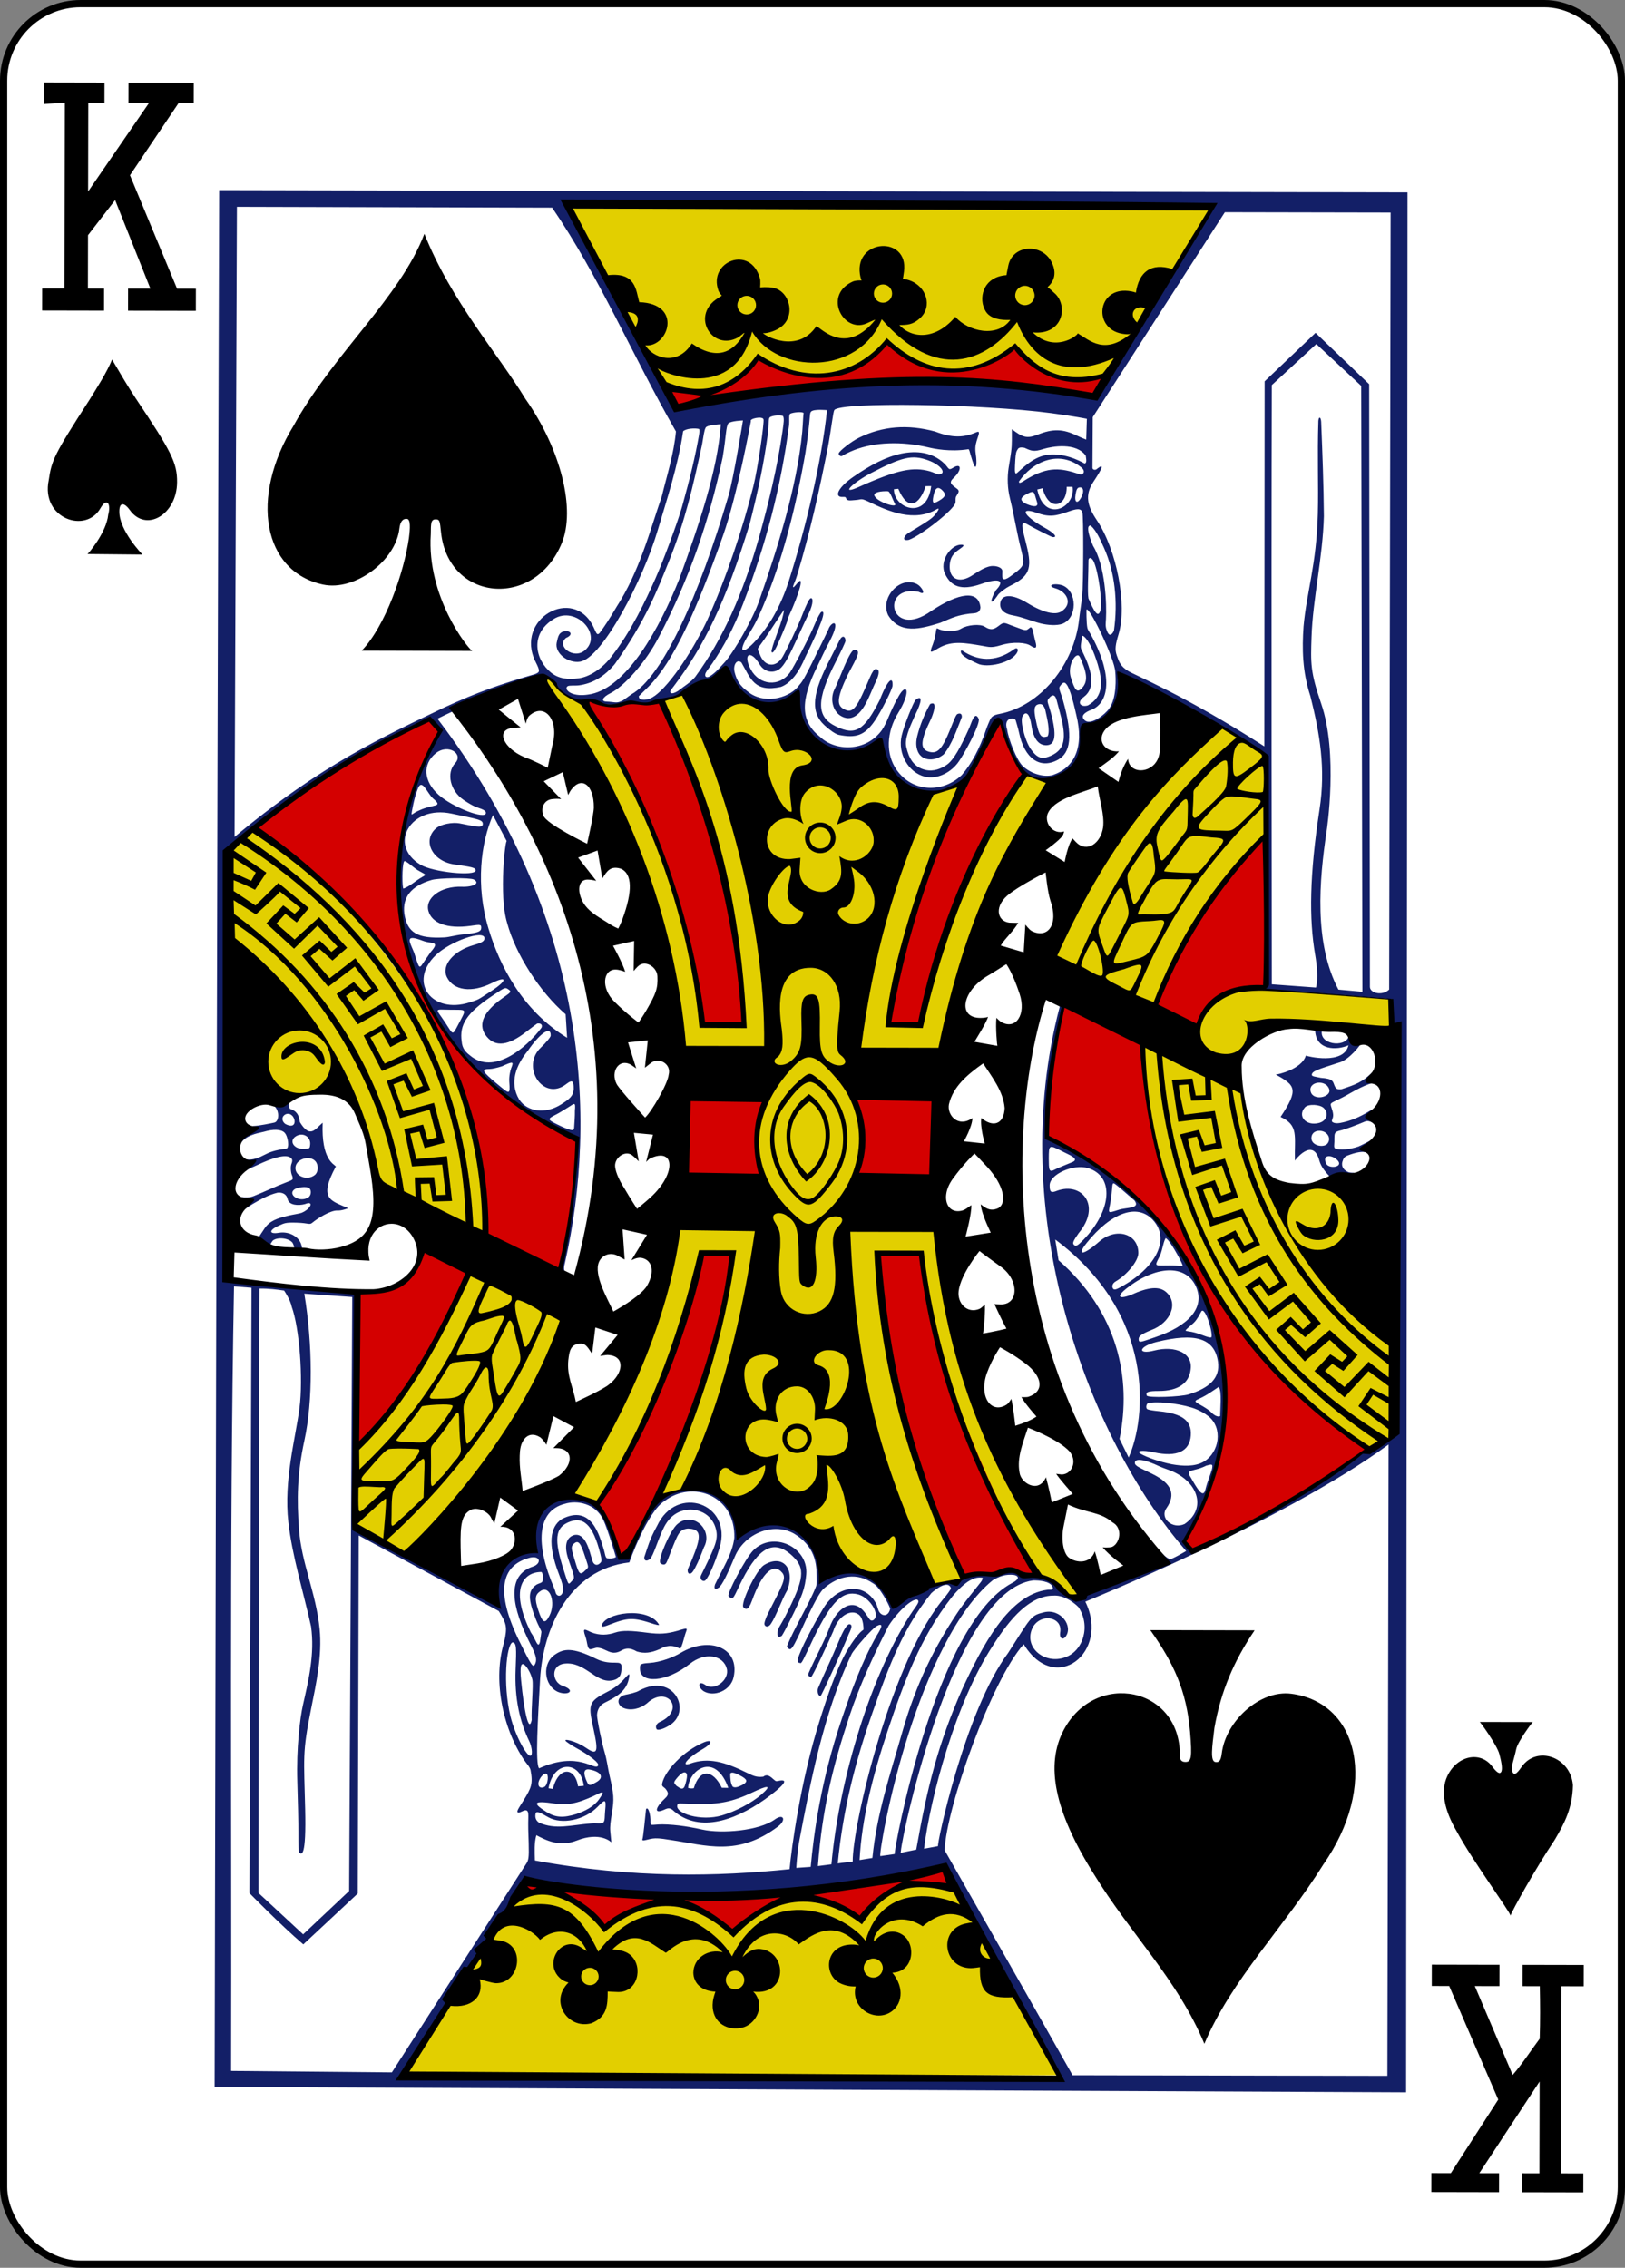 <?xml version="1.0" encoding="UTF-8" standalone="no"?>
<!-- Created with Inkscape (http://www.inkscape.org/) -->

<svg
   xmlns:dc="http://purl.org/dc/elements/1.1/"
   xmlns:cc="http://creativecommons.org/ns#"
   xmlns:rdf="http://www.w3.org/1999/02/22-rdf-syntax-ns#"
   xmlns:svg="http://www.w3.org/2000/svg"
   xmlns="http://www.w3.org/2000/svg"
   xmlns:sodipodi="http://sodipodi.sourceforge.net/DTD/sodipodi-0.dtd"
   xmlns:inkscape="http://www.inkscape.org/namespaces/inkscape"
   width="224.225"
   height="312.808"
   id="svg4423"
   version="1.1"
   inkscape:version="0.48.2 r9819"
   sodipodi:docname="6.svg">
  <rect width="100%" height="100%" fill="#808080" stroke="none"/>
  <title
     id="title3000">Vectorized Playing Cards 1.0</title>
  <sodipodi:namedview
     id="base"
     pagecolor="#ffffff"
     bordercolor="#666666"
     borderopacity="1.0"
     inkscape:pageopacity="0.0"
     inkscape:pageshadow="2"
     inkscape:zoom="1"
     inkscape:cx="166.49541"
     inkscape:cy="162.35914"
     inkscape:document-units="px"
     inkscape:current-layer="CropMarks"
     showgrid="false"
     inkscape:snap-global="false"
     inkscape:snap-bbox="true"
     inkscape:snap-page="true"
     inkscape:window-width="942"
     inkscape:window-height="1036"
     inkscape:window-x="960"
     inkscape:window-y="0"
     inkscape:window-maximized="0"
     inkscape:snap-bbox-midpoints="true"
     inkscape:snap-bbox-edge-midpoints="false"
     inkscape:bbox-paths="true"
     inkscape:bbox-nodes="true"
     fit-margin-top="0"
     fit-margin-left="0"
     fit-margin-right="0"
     fit-margin-bottom="0" />
  <defs
     id="defs4425" />
  <g
     id="layer1"
     inkscape:groupmode="layer"
     inkscape:label="KS"
     style="display:inline"
     transform="translate(-259.935,-369.777)">
    <g
       transform="translate(-735.7,-1384.075)"
       id="g3963"
       style="display:inline">
      <g
         id="g3888">
        <rect
           y="1754.351"
           x="996.133"
           height="311.811"
           width="223.228"
           id="rect6969-9"
           style="fill:#ffffff;fill-opacity:1;stroke:#000000;stroke-width:0.997;stroke-miterlimit:4;stroke-opacity:1;stroke-dasharray:none;display:inline"
           rx="10.63"
           ry="10.63" />
        <g
           style="display:inline"
           transform="matrix(0.154,0.002,-0.002,0.154,1013.458,1809.369)"
           id="g3797-8">
          <path
             style="fill:#131f67;fill-opacity:1"
             d="m 78.178,-191.196 1064.591,-11.82 20.835,1701.464 -1067.442,9.01 c 0,0 -12.368,-1110.304 -17.984,-1698.655 z M 853.114,1489.646 c -40.432,-71.082 -104.389,-186.892 -106.251,-187.797 -23.036,12.535 -258.915,46.629 -372.881,17.415 -38.214,58.526 -75.734,116.484 -108.928,174.445 z M 487.931,1279.751 c -5.941,0.198 -12.53,3.876 -11.342,0.726 0.687,-1.821 2.162,-20.181 2.822,-26.749 1.745,-2.938 4.333,4.685 4.126,11.792 -0.119,4.079 1.818,1.146 15.279,1.699 14.56,0.598 26.513,3.179 31.462,4.187 17.251,3.511 50.515,0.484 64.667,-9.999 7.661,-5.675 10.65,0.328 2.754,6.415 -35.654,27.486 -64.276,17.474 -95.563,13.282 -4.663,-0.625 -9.385,-1.514 -14.206,-1.353 z m 15.003,-25.87 c -2.252,-1.422 -3.723,-1.556 -6.568,-0.197 -10.977,5.243 -8.173,-2.134 -0.306,-9.621 3.593,-3.419 3.469,-5.14 0.673,-8.66 -1.416,-1.782 -3.747,-1.978 -3.223,-4.678 2.258,-11.635 18.458,-29.377 36.695,-37.426 7.586,-3.348 8.832,0.207 -0.745,5.945 -14.727,8.825 -19.439,16.267 -11.088,13.167 16.191,-6.01 31.066,-2.06 51.98,8.023 5.975,2.881 8.703,3.426 13.753,2.834 3.701,-3.122 7.089,0.545 9.426,2.454 1.467,1.146 1.785,1.7 3.437,1.296 11.807,-2.895 4.797,4.682 -11.251,16.595 -28.748,20.676 -60.249,30.625 -82.782,10.267 z m 44.635,4.511 c 11.802,-3.677 26.163,-11.246 34.934,-19.071 10.661,-9.511 4.588,-8.015 -7.717,-1.958 -17.81,8.766 -30.319,11.382 -50.466,11.145 -16.864,-0.198 -16.342,-0.881 -16.933,1.213 -2.075,7.351 21.21,14.582 40.183,8.671 z m -33.03,-28.254 c 0.927,-3.166 1.616,-7.38 0.74,-8.738 -1.586,-2.459 -4.918,-0.592 -9.121,4.804 -2.604,3.344 -2.236,3.789 0.375,6.374 1.308,0.861 2.311,1.503 3.099,1.942 3.615,1.485 4.157,-1.838 4.907,-4.382 z m 7.418,4.243 c 4.992,-17.59 16.603,-17.378 25.071,-0.692 l 5.841,-0.033 c -12.37,-32.51 -35.434,-15.721 -36.032,0.526 2.748,0.873 5.119,0.198 5.119,0.198 z m 43.336,-3.435 c 5.447,-3.096 4.62,-5.152 -2.402,-8.652 -4.989,-2.487 -7.622,-2.971 -8.505,-1.321 0.108,3.617 0.312,8.79 2.451,11.634 2.201,1.296 5.197,-0.039 8.456,-1.662 z m -77.381,-49.08 c -1.022,-1.636 -0.879,-4.651 2.914,-6.447 23.389,-11.071 6.005,-33.694 -11.953,-16.382 -5.704,4.755 -14.24,7.028 -20.881,4.308 -6.248,-2.621 -6.448,-10.168 1.794,-11.871 2.704,-0.559 9.643,-2.103 12.19,-3.901 31.366,-17.117 48.528,19.153 26.276,31.535 -4.572,2.719 -9.437,4.263 -10.34,2.757 z m -88.759,-32.123 c -12.87,-5.618 -14.846,-25.605 -2.932,-33.528 7.582,-5.271 15.377,-6.771 36.533,3.333 14.944,7.137 23.364,-0.82 23.074,7.681 -0.176,5.169 -0.429,10.383 -9.055,11.723 -14.022,2.179 -23.82,-16.636 -41.84,-14.652 -13.001,1.432 -11.181,16.872 -1.741,19.909 12.579,4.047 5.035,9.093 -4.039,5.534 z m 235.485,0.291 c -2.34,1.121 -3.499,-3.973 -2.513,-6.708 6.235,-15.14 11.988,-27.187 17.632,-41.371 4.503,-11.301 7.554,-16.171 9.631,-16.181 2.121,-0.01 3.124,1.625 -0.35,8.591 -5.21,14.031 -24.359,56.865 -24.4,55.669 z m -105.18,-2.737 c -5.708,-3.943 -4.819,-9.895 1.677,-5.467 8.348,5.69 21.81,-5.043 18.93,-14.998 -3.48,-12.03 -19.662,-14.774 -33.062,-3.816 -21.139,17.288 -44.531,18.413 -44.678,5.087 -0.006,-3.812 -0.55,-4.671 8.318,-5.364 10.312,-0.806 21.899,-5.629 27.645,-9.194 25.772,-15.99 53.495,-5.456 48.07,20.805 -2.442,12.386 -17.629,18.541 -26.901,12.948 z m -95.565,-37.609 c -2.105,-0.04 -5.933,2.109 -7.045,1.302 -2.178,-1.579 -1.917,-6.229 -3.748,-11.186 -3.251,-8.799 -0.147,-6.072 5.428,-3.746 7.567,2.809 14.7,2.171 21.03,-0.09 6.529,-2.332 15.135,-1.911 28.921,-0.28 11.089,1.312 17.305,0.826 27.325,-2.139 10.87,-3.514 7.996,-2.262 6.251,4.441 -1.135,4.396 -2.562,10.291 -3.933,11.719 -7.587,-4.112 -13.295,-2.423 -18.22,0.486 -8.104,3.651 -13.871,4.33 -20.561,2.421 -6.313,-3.477 -10.033,-3.143 -15.039,-0.026 -8.637,4.273 -12.566,-2.589 -20.41,-2.901 z m 162.457,-20.168 c 1.499,-2.683 3.678,-6.378 5.719,-10.518 16.483,-33.431 17.531,-42.689 5.511,-53.757 -16.153,-14.874 -29.704,-8.193 -44.686,22.031 -3.637,7.337 -5.799,12.844 -7.276,15.112 -1.702,2.614 -3.747,0.636 -4.756,-0.363 -1.91,-1.891 14.732,-33.985 21.317,-41.023 17.233,-18.419 49.793,-4.199 48.006,20.615 -0.9,12.498 -3.214,19.366 -14.456,42.386 -2.783,5.698 -5.199,10.527 -6.68,12.856 -5.353,3.648 -4.212,-4.597 -2.699,-7.339 z m -158.864,0.441 c 2.53,-11.87 40.683,-17.773 50.927,-2.359 1.001,1.506 0.424,1.451 -3.912,0.32 -19.501,-6.162 -23.351,-5.771 -41.885,1.743 -2.787,1.103 -4.773,1.567 -5.13,0.295 z m 145.784,-3.868 c -0.005,-1.112 1.36,-5.504 3.472,-9.765 12.465,-25.154 15.911,-31.227 11.972,-35.862 -7.674,-9.031 -17.757,-0.996 -26.814,25.228 -3.385,9.803 -5.789,7.746 -7.51,6.224 -3.297,-2.916 10.816,-33.468 17.733,-38.076 15.685,-10.154 28.247,1.257 21.493,21.745 -5.344,9.276 -9.685,23.504 -14.688,31.02 -2.377,3.373 -5.644,2.418 -5.658,-0.514 z m -57.593,-39.993 c -0.782,-1.253 0.69,-2.965 6.033,-14.675 7.346,-16.097 9.614,-22.061 6.455,-31.169 -5.629,-16.233 -26.213,-19.998 -38.572,-9.167 -4.044,3.495 -6.76,8.303 -8.636,12.613 -4.398,9.98 -8.014,22.865 -10.655,25.589 -2.309,2.365 -5.564,2.876 -5.396,-1.206 2.869,-8.679 4.196,-15.399 11.068,-28.148 17.063,-37.931 67.65,-21.017 56.296,18.838 -4.225,14.469 -9.148,25.447 -12.092,29.027 -1.638,1.992 -4.41,0.308 -4.502,-1.702 z m -11.772,-6.802 c -0.006,-1.241 1.844,-4.802 3.796,-9.755 8.29,-21.035 8.275,-27.454 -4.151,-27.585 -7.418,1.032 -8.489,4.069 -14.828,20.663 -2.059,5.39 -3.185,9.225 -4.425,10.876 -1.332,1.772 -3.878,0.758 -4.93,-0.284 -2.694,-2.668 8.636,-29.891 14.727,-35.067 14.002,-12.381 32.511,4.773 24.104,20.451 -3.901,10.939 -7.284,18.368 -9.606,21.762 -2.054,3.002 -4.669,2.611 -4.687,-1.062 z M 210.246,798.495 167.272,796.043 c 8.115,45.574 9.06,95.83 1.77,131.557 -6.233,30.546 -6.059,52.994 -3.804,79.392 2.623,30.715 16.004,56.635 19.661,89.229 2.65,23.616 -2.338,48.35 -6.777,71.908 -7.418,39.369 -5.754,43.454 -4.086,89.536 1.547,42.726 -2.479,41.238 -4.973,38.769 -0.378,-0.374 -0.807,-7.928 -0.85,-16.916 -0.044,-8.989 -0.846,-30.965 -1.531,-46.219 -1.368,-30.473 1.742,-57.451 4.088,-68.565 4.776,-22.62 10.167,-45.799 6.412,-70.733 -7.418,-31.442 -17.731,-62.809 -21.563,-93.151 -4.725,-37.414 5.451,-75.118 8.651,-102.365 3.09,-26.307 -0.998,-71.712 -8.129,-90.549 -1.262,-6.278 -7.006,-14.42 -7.006,-14.42 -6.485,-0.848 -12.996,-1.686 -22.075,-1.528 1.496,180.408 4.001,360.878 6.148,541.302 l 40.453,36.525 40.711,-39.375 z m 5.188,206.913 c 0,0 61.487,34.323 129.236,67.972 -6.852,-39.284 13.428,-45.444 32.479,-50.223 -5.42,-75.977 64.755,-61.158 76.214,4.78 l 6.898,-0.049 c 11.764,-33.069 23.507,-55.931 51.063,-61.662 21.355,-4.441 42.615,8.812 48.319,40.52 -0.968,-2.223 70.5,-42.786 73.414,41.204 32.431,-20.535 55.927,-3.368 65.63,22.143 13.556,-21.061 48.055,-22.363 59.072,-24.005 3.793,-4.453 10.544,-7.045 22.864,-7.104 10.555,-0.653 24.657,-8.679 32.064,0.826 11.123,1.62 19.561,-0.47 29.131,6.72 7.617,5.628 16.181,18.27 28.655,9.349 23.842,-11.755 50.723,-17.233 72.002,-31.323 0,0 -5.764,-7.221 -4.094,-6.192 0.611,0.377 3.318,3.787 7.357,5.347 1.446,0.558 14.529,-7.439 14.529,-7.439 C 869.852,914.909 794.194,715.905 840.634,530.491 c 1.309,-3.162 -4.094,-4.311 -6.757,-5.397 0.799,-1.427 13.924,0.331 8.492,12.146 -5.211,35.483 -11.133,73.937 -12.219,103.321 0.017,3.579 0.376,6.775 0.376,6.775 201.2,89.662 178.862,288.953 128.206,358.797 l 8.225,10.657 c 3.614,2.352 156.512,-88.662 151.395,-92.271 l 28.959,-14.751 -9.052,-390.202 -115.263,-7.485 c 0,0 1.192,-3.291 2.639,-4.157 0.789,-23.835 -1.743,-59.05 -0.923,-88.558 -0.487,-84.293 0.046,-112.965 -1.077,-115.285 -35.78,-22.882 -89.122,-56.33 -133.88,-72.34 1.835,0.5 -0.338,34.935 -1.672,36.913 -41.558,13.706 -22.012,30.418 -37.224,48.769 -10.228,11.44 -34.439,13.865 -46.289,0.408 -14.132,-13.309 -21.031,-44.125 -21.031,-44.125 -21.8,23.722 -16.956,52.035 -46.381,63.041 -47.226,23.97 -63.082,-45.948 -60.302,-44.354 -18.006,17.659 -68.908,32.424 -75.243,-41.232 -22.723,21.29 -48.574,11.133 -59.779,-14.629 -14.008,0.649 -29.602,11.752 -43.722,17.815 -13.098,5.944 -29.898,9.537 -42.401,9.417 -15.612,2.055 -28.488,2.126 -42.623,-1.892 -6.593,2.211 -21.588,-4.019 -26.295,-13.129 -7.136,-8.16 -13.283,-8.573 -19.963,-7.011 -22.68,12.212 -47.11,15.371 -73.9,28.189 -1.669,1.181 2.403,3.325 1.037,2.911 -0.575,-0.175 -14.073,6.787 -14.073,6.787 138.393,176.965 147.815,357.083 120.641,485.12 -1.072,4.438 -1.656,7.659 1.332,11.109 -4.335,-0.693 -4.391,0.567 -5.229,-2.183 l 12.994,-107.361 c 0.274,-12.953 1.912,-12.014 -9.574,-16.716 -10.623,-4.349 -20.668,-8.542 -29.452,-13.785 -33.534,-24.158 -71.464,-53.932 -90.202,-91.4 -53.171,-80.387 -36.998,-177.191 1.306,-254.174 l -9.851,-9.958 C 158.156,338.549 91.332,400.768 91.332,400.768 l 4.743,382.937 117.645,12.18 z M 155.912,750.321 c -3.813,-4.103 -13.415,-4.724 -17.379,-1.528 -0.914,0.785 -2.84,4.867 -3.425,4.725 -5.339,-1.301 -9.035,-2.361 -9.793,-6.823 l 5.555,-8.56 c 4.396,-6.775 10.818,-9.233 21.651,-11.88 3.845,-0.94 9.654,-1.825 11.7,-2.716 8.123,-3.601 10.881,-11.231 2.652,-7.734 -6.019,1.717 -14.461,1.265 -15.642,-4.216 -0.97,-4.504 -4.853,-6.23 -9.155,-5.652 -7.938,1.992 -15.164,6.21 -22.165,10.452 -3.105,1.909 -8.984,6.221 -8.984,6.221 -0.918,1.469 -4.485,-9.133 -1.305,-12.278 3.998,0.437 7.434,0.436 11.311,-1.151 9.671,-3.96 18.971,-8.712 28.733,-12.551 6.216,-2.508 6.791,-2.308 5.097,-6.7 -0.829,-1.617 -1.608,-7.012 -0.564,-9.852 1.109,-3.018 0.965,-4.529 -0.988,-5.793 -4.444,-2.876 -14.993,-0.034 -29.793,7.244 -4.507,2.22 -7.485,3.122 -10.324,5.456 1.796,-4.707 0.71,-5.56 0.607,-10.466 6.083,0.691 11.523,-1.77 16.344,-4.367 3.977,-2.126 8.44,-4.231 19.417,-5.751 2.998,-0.415 1.511,-11.337 -1.944,-14.469 -3.267,-2.961 -10.065,-2.95 -18.259,-0.438 -7.326,1.76 -16.438,3.561 -21.402,11.467 -6.306,6.074 0.044,-9.954 11.593,-16.45 5.094,-0.165 16.303,-2.689 18.941,-3.3 4.473,-1.036 5.075,-11.517 -1.492,-15.931 -4.119,-3.499 14.786,-3.801 14.433,-2.716 -0.234,0.619 -0.36,5.097 1.098,6.222 8.17,2.348 8.17,8.975 8.915,11.758 9.521,15.172 14.016,5.538 20.394,0.203 -0.987,33.282 10.744,36.937 12.313,39.026 -15.725,29.985 -3.608,30.583 11.521,37.272 0,0 -5.696,2.374 -9.507,2.183 -5.994,-0.301 -17.381,6.895 -22.348,11.115 -2.74,2.328 -2.846,0.413 -13.908,0.216 -10.421,-0.186 -11.178,0.597 -15.905,2.744 -9.327,4.236 -9.235,8.138 -0.095,6.5 9.735,-1.75 19.356,4.04 20.568,12.055 0.79,1.51 0.129,4.201 -0.026,4.113 -2.036,-0.358 -6.621,0.455 -6.562,-0.513 0.059,-0.968 -0.053,-4.604 -1.879,-7.138 z m 13.786,-40.472 c 2.626,-1.71 3.028,-6.501 0.704,-8.411 -2.115,-1.738 -11.006,-0.698 -13.497,1.579 -5.637,4.519 4.839,11.856 12.793,6.832 z m 5.478,-20.09 c 3.244,-2.577 3.576,-8.689 0.702,-12.204 -4.874,-5.961 -17.4,-2.221 -17.996,5.373 -0.635,8.086 10.51,12.221 17.294,6.831 z m -4.394,-27.43 c 0.518,-6.641 -6.127,-10.769 -12.162,-7.556 -7.516,4.003 -2.834,12.211 6.628,11.62 5.242,-0.327 5.242,-0.327 5.533,-4.065 z m -22.427,-26.673 c -3.512,1.763 -3.644,5.9 -0.272,8.526 13.343,7.141 9.088,-12.334 0.272,-8.526 z m 926.678,29.371 c -6.059,-21.293 -21.874,0.06 -21.893,0.356 -0.812,-21.881 3.241,-31.668 -13.327,-38.962 16.266,-25.132 12.778,-28.534 -4.869,-37.912 1.618,0.121 23.233,-4.954 26.805,-17.318 0.83,0.567 34.106,8.337 38.045,-9.739 -9.962,4.654 -29.65,5.55 -30.089,-13.836 1.857,-0.578 6.536,0.326 6.153,0.948 -2.482,12.464 20.306,15.287 23.919,5.424 0,0 7.699,5.014 11.07,5.764 0.377,0.246 -10.18,15.171 -19.935,17.513 -17.565,6.006 -23.627,7.641 -23.61,11.129 0.01,1.355 2.895,1.539 8.144,2.547 10.956,0.629 10.752,2.974 12.229,6.569 1.306,3.18 2.548,3.805 6.195,3.441 12.459,-4.276 18.689,-6.518 27.307,-15.291 1.057,-0.217 2.394,9.095 3.072,9.407 0.086,-1.488 -8.836,1.207 -22.493,9.368 -11.147,6.66 -15.528,7.659 -16.935,9.44 -1.043,1.321 1.727,5.414 2.065,9.888 0.284,3.762 -2.239,5.616 -0.356,6.77 2.175,1.333 5.518,1.048 9.901,-0.138 9.673,-2.436 16.77,-6.311 25.427,-11.772 -1.815,3.511 1.389,12.334 1.389,12.334 0,0 -4.337,-2.966 -7.86,-1.363 -6.79,3.055 -17.775,7.242 -20.747,7.973 -2.877,0.708 -4.125,1.096 -5.242,2.06 -1.374,1.187 -1.111,4.003 -1.091,8.141 0.014,2.904 -0.789,5.593 1.053,6.449 4.088,1.261 12.303,0.756 20.642,-2.244 3.55,-1.591 11.078,-5.777 11.078,-5.777 l -2.236,12.273 c -3.216,-3.528 -12.303,-0.802 -18.378,1.66 -3.068,0.998 -3.968,2.936 -4.72,5.617 -1.312,4.587 1.639,7.702 5.018,9.166 2.25,0.975 5.694,0.527 5.694,0.527 -15.742,6.167 -12.572,8.34 -21.848,3.898 -4.037,-4.255 -7.995,-8.75 -9.577,-14.309 z m 16.547,-0.179 c -2.656,-2.989 -7.245,-4.668 -9.891,-3.447 -2.356,1.28 -1.475,3.891 -0.697,5.884 2.063,5.522 15.935,3.578 10.588,-2.437 z m -9.396,-15.164 c 3.653,-4.879 -0.498,-11.341 -7.345,-11.308 -4.76,0.023 -7.264,3.003 -7.172,6.711 0.174,7.024 11.467,8.671 14.518,4.597 z m -7.813,-18.35 c 6.844,-1.937 8.878,-8.586 4.079,-13.339 -3.411,-3.379 -14.009,-3.686 -16.806,-0.565 -7.144,7.971 1.063,17.204 12.727,13.904 z m 5.44,-24.31 c 4.008,-2.097 4.749,-5.527 1.143,-9.377 -6.527,-5.407 -17.764,-1.008 -14.029,6.94 1.829,3.893 8.001,4.993 12.886,2.437 z M 251.388,432.161 c 6.039,-2.264 10.365,-6.998 16.707,-10.664 4.279,-2.388 2.987,-2.001 -2.558,-5.147 -4.355,-1.935 -13.135,-10.593 -13.923,-8.496 -1.926,3.754 -1.418,24.15 -0.226,24.307 z M 407.068,644.128 c 0.204,-4.166 0.637,-10.444 0.469,-15.041 0.724,-8.774 -0.831,-6.196 -5.563,-3.279 -3.5,2.303 -9.116,5.806 -11.321,6.932 -8.694,4.438 -7.645,4.654 4.726,10.414 10.382,4.492 11.539,4.028 11.688,0.975 z M 394.844,623.746 c 8.296,-5.334 11.039,-8.067 11.378,-13.957 -0.033,-6.768 -0.851,-9.221 -6.758,-4.469 -20.155,16.212 -41.433,-14.921 -23.013,-32.553 3.756,-3.595 8.515,-9.21 8.542,-10.622 0.192,-10.11 -11.124,-0.169 -20.307,13.812 -10.196,12.732 -16.461,28.594 -7.223,43.653 7.378,11.013 23.551,13.029 37.382,4.135 z M 348.419,603.847 c -0.422,-4.943 0.915,-10.486 1.545,-12.138 2.216,-5.815 2.113,-6.534 -8.194,-1.599 -4.116,1.404 -9.036,2.56 -10.935,2.569 -8.462,0.041 -6.321,2.667 5.919,12.599 12.301,9.982 12.717,10.892 11.665,-1.431 z m 28.281,-48.772 c 1.259,-3.06 -1.441,-4.201 -4.004,-3.599 -0.201,0.047 -4.604,3.392 -9.771,7.536 -15.665,12.562 -27.239,14.137 -35.183,4.788 -8.055,-9.48 -4.859,-20.865 12.764,-34.054 7.775,-5.819 9.652,-6.229 5.854,-8.691 -2.889,-1.873 -3.058,-1.58 -14.242,6.138 -22.537,15.556 -29.221,26.082 -26.775,41.286 0.535,6.249 3.864,9.489 7.076,11.887 21.862,18.857 51.604,-7.807 64.28,-25.291 z m 23.018,8.78 -1.602,-21.057 c -23.308,-19.557 -45.575,-53.157 -53.456,-81.101 -7.99,-24.84 -2.42,-76.906 -1.218,-73.057 l -12.735,-23.381 c -10.579,25.08 -14.898,63.196 -2.657,101.845 10.391,32.809 30.905,72.458 71.668,96.75 z m -97.372,-11.196 c 7.18,-14.102 7.424,-12.59 -6.748,-12.554 -16.174,0.041 -14.389,-1.94 -5.121,11.709 7.442,10.961 6.221,11.937 11.869,0.845 z m 9.502,-19.323 c 9.283,-3.08 7.164,-2.373 19.439,-10.515 14.089,-9.345 14.627,-14.376 0.459,-7.138 -18.191,9.293 -34.281,7.148 -40.374,-4.65 -5.431,-10.515 5.514,-23.822 23.719,-29.183 6.221,-1.832 9.492,-3.357 9.479,-6.078 -0.04,-8.293 -31.005,3.115 -43.675,15.779 -24.459,24.445 -2.502,52.884 30.954,41.784 z m -40.395,-37.189 c 0.82,-1.27 3.007,-4.317 5.024,-7.472 8.644,-10.227 1.316,-7.118 -6.489,-9.8 -4.123,-1.465 -8.351,-2.917 -10.756,-2.527 -4.644,0.754 1.673,9.626 3.233,15.38 4.328,12.807 3.842,12.418 8.988,4.419 z m 32.843,-23.531 c 15.658,-1.7 17.24,-3.226 17.224,-6.459 -0.016,-3.207 -1.945,-2.572 -9.802,-1.397 -20.804,3.112 -34.661,-2.013 -37.762,-13.036 -3.202,-11.382 10.791,-22.344 29.605,-21.915 10.191,0.233 16.935,-3.347 10.694,-6.649 -3.249,-1.719 -31.3,-1.029 -37.625,0.881 -18.583,5.611 -26.065,16.016 -24.205,30.286 2.774,17.616 12.51,22.566 36.092,21.052 4.519,-0.29 10.261,-2.164 15.779,-2.763 z m 11.49,-57.608 c -0.014,-2.753 -4.493,-3.104 -19.308,-5.125 -19.733,-2.692 -28.736,-20.741 -16.982,-31.791 4.456,-4.189 15.162,-6.084 21.15,-5.066 13.014,2.211 20.985,4.782 21.06,0.394 -0.018,-3.913 -3.79,-4.151 -28.228,-9.007 -36.921,-7.345 -56.744,28.871 -27.097,46.147 11.263,6.563 49.431,9.942 49.405,4.449 z m 8.561,-51.599 c -0.006,-1.379 -1.214,-2.425 -4.017,-3.481 -4.072,-1.534 -6.799,-1.795 -16.007,-7.826 -12.249,-8.022 -16.116,-23.888 -8.104,-32.843 7.785,-8.363 -6.494,-17.975 -17.683,-8.511 -11.625,9.832 -10.469,25.054 3.176,36.962 12.564,10.965 42.666,22.175 42.635,15.699 z m -59.708,-1.489 c 12.737,-6.121 21.971,-2.782 12.082,-10.925 -5.557,-5.012 -10.41,-19.381 -14.097,-7.106 -2.845,7.323 -4.852,20.206 -4.917,21.473 0.868,0.86 0.657,-0.63 6.932,-3.441 z M 717.156,325.856 c -14.623,-3.453 -24.772,-20.197 -21.24,-36.439 1.996,-9.176 10.411,-30.844 12.097,-32.205 6.381,-5.151 5.571,1.617 -0.203,13.422 -5.252,12.043 -9.342,21.725 -7.596,28.837 2.485,10.123 6.695,17.824 17.326,20.281 7.473,1.728 14.461,-1.441 19.182,-4.839 6.242,-4.493 12.066,-15.904 19.002,-31.693 2.223,-4.443 5.123,-18.047 9.002,-9.809 1.873,4.265 -12.984,32.938 -18.575,40.225 -7.034,9.167 -19.031,14.632 -28.995,12.218 z m 87.806,-10.513 c 7.179,6.695 19.223,9.969 27.033,7.454 19.16,-6.959 27.697,-25.143 20.093,-54.138 -3.867,-16.258 -7.132,-26.36 -10.344,-28.34 -1.561,-0.962 -3.236,0.882 -4.717,3.168 -1.322,2.04 0.765,4.862 3.032,12.509 9.55,32.208 7.308,46.845 -3.84,53.145 -16.175,9.14 -30.233,-1.023 -35.212,-24.023 -0.796,-3.554 -3.106,-10.793 -3.106,-10.793 -1.282,-3.191 -11.354,-2.37 -7.57,8.321 1.195,8.289 9.101,28.008 14.631,32.698 z m 81.568,-85.541 c -0.381,-11.365 -24.95,-60.423 -26.527,-55.17 0,0 0.024,11.53 1.016,16.055 0.375,1.708 1.638,3.281 2.686,5.093 21.286,36.816 18.353,62.961 0.316,68.881 -6.135,2.854 -7.445,5.611 -4.657,8.453 5.646,5.975 19.504,-6.119 22.179,-10.484 6.741,-9.798 5.592,-27.524 4.987,-32.83 z m -349.667,-4.504 c 7.771,-8.831 24.689,-39.2 29.834,-55.093 15.841,-47.304 32.443,-101.696 36.639,-151.848 0.456,-6.327 0.681,-15.952 0.987,-16.778 -1.302,-1.369 -9.408,-0.553 -12.118,0.862 -1.287,1.706 -0.372,5.448 -0.783,10.342 -6.697,56.405 -19.647,107.867 -39.116,160.323 -8.518,22.788 -16.494,37.816 -26.883,53.714 -1.813,2.775 -4.128,5.639 -5.034,7.251 -2.628,3.867 -0.636,6.352 2.44,4.695 5.459,-3.156 10.132,-9.151 14.032,-13.468 z m -26.674,14.002 c 24.717,-34.661 42.099,-76.133 55.424,-125.003 8.413,-31.629 15.771,-63.619 20.034,-96.184 0.872,-6.95 1.586,-11.605 0.203,-13.666 -3.398,-0.871 -9.717,-0.237 -11.891,1.473 -1.32,2.037 -0.38,6.073 -1.517,15.445 -2.942,24.233 -7.48,48.58 -15.241,80.476 -20.639,70.634 -39.885,110.264 -65.359,145.033 -2.057,2.924 -3.897,4.83 -3.697,6.058 0.295,1.802 2.801,1.626 6.883,-0.975 5.323,-4.262 11.422,-7.998 15.161,-12.656 z m -38.03,18.695 c 12.199,-7.075 33.482,-37.504 48.396,-70.187 16.71,-38.574 30.571,-82.089 39.544,-119.743 3.892,-16.5 9.23,-57.657 8.372,-60.353 -1.019,-3.202 -12.988,-0.393 -11.298,1.807 0,0 -11.188,66.187 -23.611,102.741 -23.063,67.859 -43.148,113.949 -65.066,136.244 -2.873,2.923 -8.531,8.64 -8.531,8.64 0,0 0.147,2.521 2.001,2.885 4.429,0.764 7.359,-0.543 10.193,-2.034 z m -18.821,-2.485 c 27.532,-15.747 59.179,-88.219 84.661,-179.057 4.36,-15.541 12.066,-67.497 12.066,-67.497 0,0 -11.034,0.531 -13.139,2.867 -2.107,3.158 -1.675,11.133 -4.556,30.118 -11.275,57.404 -28.661,109.844 -55.089,161.776 -11.425,23.008 -30.59,44.77 -42.772,51.042 -6.811,3.507 -8.772,7.31 -3.755,7.527 8.45,0.207 9.221,1.961 15.32,-1.392 z m 388.58,802.247 c -20.775,0.157 -38.202,20.224 -53.647,45.374 -32.875,51.543 -54.405,137.31 -59.372,182.816 l 12.591,-2.514 c -1.884,0.888 22.243,-121.227 60.482,-173.825 20.62,-33.147 19.731,-33.635 31.477,-36.784 14.852,-3.982 26.979,11.953 19.695,21.715 -2.638,3.306 -5.598,0.932 -4.822,-3.746 2.476,-14.928 -19.359,-17.551 -25.287,-2.845 -6.819,16.916 11.976,31.728 30.104,24.904 16.201,-5.908 22.762,-28.656 11.158,-45.277 -5.934,-5.599 -14.479,-10.534 -22.379,-9.817 z M 732.527,1056.884 c -24.532,31.426 -36.5,63.573 -51.29,107.444 -14.778,43.836 -25.268,86.668 -29.476,135.729 l 13.402,-1.873 c -0.842,-31.502 32.122,-181.901 80.156,-238.636 2.677,-3.588 4.826,-6.568 4.614,-7.392 -2.784,-7.555 -14.219,1.709 -17.406,4.727 z m 54.832,-12.241 c -31.949,26.701 -57.067,84.534 -73.461,137.919 -17.721,57.707 -25.373,110.493 -23.994,110.477 l 12.79,-2.021 c -0.991,-3.328 33.704,-206.356 101.852,-244.006 5.912,-3.022 7.126,-6.018 2.099,-7.254 -7.728,-0.994 -13.908,1.603 -19.285,4.884 z m 36.101,-0.267 c -70.301,10.025 -113.916,225.923 -115.254,243.822 -0.021,0.276 -0.239,1.668 -0.239,1.668 l 13.984,-3.036 c 0,0 0.113,-0.69 0.169,-1.034 9.043,-55.138 18.02,-93.825 39.41,-143.81 16.696,-37.053 39.767,-84.446 74.973,-89.409 2.86,-0.403 5.589,0.713 4.549,-2.603 -2.206,-5.258 -12.752,-5.814 -17.593,-5.599 z M 403.122,981.208 c -25.373,6.806 -25.863,37.237 -8.484,75.921 1.313,2.922 1.101,4.53 2.41,5.647 2.925,2.496 5.159,-1.055 5.456,-3.386 0.45,-3.539 -1.116,-8.277 -3.884,-15.154 -10.783,-26.79 -8.442,-42.319 1.868,-49.292 26.464,-13.975 33.938,14.034 38.105,26.913 1.021,3.139 1.407,7.462 3.146,7.68 5.318,0.667 7.829,-1.241 7.75,-1.24 0,0 -7.319,-24.113 -11.718,-33.154 -7.119,-14.629 -23.695,-17.521 -34.648,-13.936 z m -184.289,30.77 3.296,320.651 -48.202,46.191 c -21.104,-17.648 -48.875,-45.346 -48.875,-45.346 l -5.154,-542.074 -15.686,-1.079 c -1.249,232.936 4.107,469.274 6.515,702.625 l 144.038,-0.538 117.138,-187.122 c 0,0 1.483,-2.23 1.946,-3.403 1.423,-3.605 1.194,-8.951 0.257,-28.701 -0.381,-8.026 0.454,-14.203 -0.753,-16.072 -1.222,-1.893 -3.751,-0.502 -6.112,0.587 -2.405,1.11 -3.848,0.742 -2.578,-2.117 0.72,-1.621 3.067,-5.188 5.091,-8.586 6.571,-11.038 8.169,-14.568 5.772,-26.7 -0.589,-2.982 -3.365,-5.481 -5.795,-8.977 -20.39,-29.336 -29.047,-73.06 -19.442,-105.261 3.017,-14.222 1.843,-17.083 -5.138,-28.062 z M 845.488,660.205 c -13.169,-6.568 -12.914,-6.422 -12.853,6.283 0.177,9.5 0.383,11.796 3.939,10.476 5.136,-2.677 11.422,-5.15 16.163,-7.223 9.063,-3.221 -2.535,-7.09 -7.249,-9.536 z m 52.209,32.449 c -10.253,-7.986 -6.49,-7.097 -9.165,11.197 -1.615,11.05 -3.854,11.36 7.535,7.585 6.464,-2.313 19.819,-1.049 13.752,-8.586 0.04,0.134 -10.109,-8.529 -12.122,-10.195 z M 492.46,977.53 c -15.485,9.591 -30.903,55.411 -30.903,55.411 -54.409,7.087 -76.622,60.846 -78.562,105.487 -1.532,35.241 -3.467,76.392 0.132,79.956 35.545,-16.437 49.511,1.923 52.84,-3.106 1.522,-2.196 -8.025,-9.315 -19.99,-15.664 -2.778,-1.474 -7.087,-4.135 -8.723,-5.458 -4.378,-3.542 8.653,-0.599 16.927,4.893 10.556,7.007 12.301,5.502 7.522,-15.258 -5.195,-22.568 -6.034,-25.332 11.277,-34.492 6.927,-3.666 10.853,-6.756 15.779,-12.394 3.941,-4.512 4.951,-5.612 3.553,0.97 -2.42,11.402 -12.492,16.473 -21.562,21.192 -4.512,2.373 -6.337,7.069 -6.317,11.081 0.019,4.094 4.973,26.151 7.231,33.189 2.094,6.69 2.911,13.409 4.547,20.233 4.289,17.713 4.59,21.192 2.666,34.103 -1.129,7.572 -1.696,11.886 -1.225,16.448 0.429,4.146 1.067,9.786 1.067,9.786 0.021,-0.197 -9.837,-9.872 -31.076,-1.247 -15.312,6.218 -27.533,0.049 -36.201,-4.33 -1.906,7.014 -1.372,14.605 -1.044,22.628 88.873,15.215 164.598,12.2 228.301,4.823 1.443,-18.856 8.82,-78.838 25.108,-133.034 6.778,-22.551 14.463,-46.331 23.249,-62.24 5.991,-10.848 12.146,-18.182 14.336,-19.46 0.682,-0.423 0.743,-0.644 0.722,-0.934 -0.017,-0.601 7.7e-4,-1.108 -0.036,-1.686 -0.263,-3.499 -1.17,-8.912 -4.212,-11.281 -7.425,-5.783 -19.085,1.899 -22.8,15.022 -3.296,7.873 -18.357,41.942 -19.465,41.383 -0.915,-0.56 -3.057,-0.581 -2.311,-3.207 5.758,-13.805 13.715,-28.42 18.15,-40.804 6.118,-17.827 19.748,-27.355 30.137,-16.27 3.561,3.799 5.013,7.322 6.64,8.524 1.228,0.907 2.859,0.259 3.85,-1.27 3.805,-5.869 -5.312,-18.992 -14.967,-21.542 -13.935,-3.68 -24.176,6.559 -39.567,39.563 -8.887,19.056 -10.461,23.834 -11.917,22.391 -0.317,0.132 -2.733,0.155 -1.901,-3.527 1.789,-7.913 13.606,-30.98 22.188,-45.625 12.703,-21.677 36.714,-23.689 47.027,-5.112 1.573,2.53 1.688,5.861 3.429,8.114 3.146,3.972 8.239,3.119 9.43,-3.473 -1.425,-4.34 -10.047,-19.976 -15.945,-22.651 -13.618,-9.13 -30,-7.127 -43.665,5.339 -3.1,2.828 -6.302,8.541 -15.251,27.209 -13.155,29.921 -13.513,30.041 -17.25,25.284 5.26,-14.543 19.266,-38.23 24.864,-52.742 1.073,-2.165 1.269,-4.48 1.159,-6.702 -0.45,-10.495 1.058,-29.07 -21.311,-42.008 -19.064,-9.993 -43.965,1.019 -52.261,21.197 -6.354,15.455 -11.004,26.076 -14.269,28.292 -4.587,3.114 -3.772,-1.162 -3.331,-2.716 6.412,-13.993 15.494,-28.162 16.801,-42.188 0.536,-37.918 -38.075,-51.504 -62.87,-32.096 z M 286.038,269.374 c 29.854,-14.275 50.324,-21.519 80.802,-30.869 4.111,-1.856 4.764,-2.278 0.283,-10.905 -19.8,-38.117 33.022,-69.262 51.506,-31.837 2.464,4.99 3.054,7.758 5.402,5.332 4.376,-5.872 9.566,-14.197 14.949,-23.692 C 458.963,145.682 467.768,109.654 478.26,77.826 482.55,59.149 488.613,39.606 490.168,19.609 449.045,-50.137 420.196,-117.363 376.673,-179.384 l -282.419,2.932 5.204,564.278 C 177.691,321.097 231.186,296.678 286.038,269.374 z M 603.71,245.112 c 3.386,-3.654 6.283,-9.687 18.286,-35.012 2.142,-4.519 5.564,-11.526 6.953,-14.785 1.777,-5.948 8.637,-9.732 5.393,0.92 -0.738,2.299 -2.019,5.404 -4.058,9.536 -4.004,7.386 -7.785,16.42 -10.627,22.325 -15.355,31.633 -14.406,49.955 3.293,63.41 13.246,12.38 40.787,13.488 55.212,-6.898 2.157,-3.282 4.066,-7.494 4.683,-9.038 6.194,-15.514 10.806,-23.288 11.994,-24.83 6.425,-8.339 7.583,1.892 -1.977,17.77 -10.956,18.193 -10.932,37.78 -1.136,51.452 14.52,20.264 41.677,20.543 58.536,3.969 l -4e-4,0 c 8.744,-10.476 15.638,-23.756 21.119,-40.695 1.215,-3.754 2.483,-6.547 3.378,-8.75 1.381,-3.396 3.41,-4.677 8.69,-5.749 36.196,-7.346 66.225,-44.897 70.095,-85.576 0.507,-5.503 1.963,-15.244 2.47,-21.021 1.011,-11.527 0.371,-71.168 -0.802,-74.714 -0.633,-1.912 -1.727,-2.916 -4.087,-2.863 -1.812,0.041 -4.371,0.705 -8.04,2.06 -11.911,4.399 -17.465,5.542 -29,1.564 -3.811,-1.314 -6.442,-1.748 -7.998,-1.596 -5.063,0.494 1.752,7.686 16.618,15.55 6.37,3.37 11.424,7.95 6.29,7.664 -1.492,-0.083 -19.429,-9.095 -21.908,-10.576 -8.179,-4.888 -5.99,1.356 -1.621,17.803 5.866,22.086 2.698,28.341 -14.706,37.212 -3.245,1.654 -7.536,5.078 -9.715,7.277 -9.121,13.799 -6.839,3.682 -2.246,-3.665 7.886,-8.439 2.96,-11.233 -13.337,-5.264 -18.589,6.809 -27.078,2.083 -32.413,-8.229 -6.033,-11.66 4.905,-26.865 14.17,-26.672 2.999,0.062 2.472,1.147 -1.913,4.211 -5.299,3.701 -7.788,7.242 -8.274,13.469 -0.991,12.693 8.146,17.977 20.736,9.331 5.945,-4.083 10.629,-6.909 15.154,-7.989 4.484,-1.07 11.254,0.524 11.271,4.117 0.007,1.48 -0.157,5.118 0.171,5.92 1.234,4.001 7.596,-1.753 10.37,-3.802 9.473,-7.244 9.147,-8.647 6.409,-20.195 -4.445,-16.154 -6.763,-30.945 -11.011,-47.324 -2.268,-8.58 -2.744,-18.299 -1.519,-27.083 0.614,-4.403 2.225,-13.456 2.503,-19.645 0.278,-6.189 -0.205,-15.022 0.023,-15.023 9.566,7.149 13.437,8.375 22.654,4.759 14.259,-6.026 23.313,-5.516 35.445,0.12 4.489,2.085 8.574,3.545 8.574,3.545 l 0.342,-18.605 c 0,0 -11.196,-2.176 -31.873,-4.658 -62.241,-7.471 -189.796,-7.778 -194.461,-0.225 -1.186,1.92 -2.243,15.219 -5.425,33.73 -7.095,38.468 -15.098,76.817 -25.961,114.398 -2.228,7.657 -4.403,10.755 -3.221,10.97 0.487,0.088 2.76,-2.893 3.819,-4.142 5.969,-7.04 1.521,9.572 -7.385,29.62 -0.804,1.81 -1.46,3.79 -1.457,4.399 0.005,1.204 -5.573,15.17 -9.434,23.62 -2.4,5.251 -4.419,6.847 -4.435,3.507 2.645,-11.524 9.813,-26.47 10.756,-36.722 -6.321,9.344 -15.506,24.758 -22.483,33.97 -1.278,2.475 0.115,3.22 1.288,6.249 4.381,11.308 14.695,12.21 20.537,1.862 3.257,-5.77 13.331,-27.483 16.815,-36.977 3.583,-9.765 6.12,-14.922 7.341,-15.57 2.455,-1.303 2.991,4.22 -1.284,13.467 -12.972,28.059 -18.488,43.767 -24.928,49.609 -4.997,4.533 -13.731,4.345 -18.671,-3.571 -8.374,-13.42 -15.344,-8.868 -7.644,4.903 7.954,14.227 25.782,15.368 34.941,2.372 3.024,-4.29 17.171,-32.021 21.589,-43.282 2.467,-6.287 5.121,-11.191 6.022,-11.549 4.833,-1.92 -0.547,12.432 -14.164,41.198 -4.393,11.098 -11.516,22.772 -21.294,26.469 -23.794,5.486 -27.16,-7.085 -35.618,-21.36 -4.073,-3.528 -7.662,2.227 -6.048,8.527 2.618,10.22 7.343,14.179 14.629,19.241 15.204,9.437 36.121,2.594 43.606,-8.439 z m 107.079,58.683 c -2.216,-4.761 -1.959,-9.623 -0.905,-14.167 2.388,-10.242 6.417,-20.199 11.159,-28.877 7.793,-3.79 1.972,11.009 1.017,13.208 -9.23,19.79 -10.038,27.417 -1.196,29.59 7.576,1.863 11.586,-2.801 18.532,-20.529 3.564,-9.098 4.984,-13.126 6.276,-13.661 2.738,-1.135 4.074,-0.041 3.942,2.724 -4.595,11.641 -8.155,23.867 -15.803,33.576 -7.521,6.437 -18.956,6.598 -23.022,-1.863 z m -71.024,-14.339 c -3.296,-0.605 -8.978,-4.784 -12.934,-8.323 -13.484,-12.065 -11.468,-28.975 4.731,-60.903 1.258,-2.48 5.966,-12.132 7.478,-15.302 2.708,-5.676 5.459,-3.496 5.477,0.24 0.005,1.05 -4.034,9.862 -8.119,18.044 -17.881,35.907 -17.093,50.463 0.763,58.761 17.427,8.098 25.14,3.241 38.661,-24.166 7.77,-20.549 11.709,-20.932 11.356,-13.151 0.014,2.902 -9.446,22.626 -15.589,31.813 -8.908,13.322 -16.721,15.758 -31.825,12.987 z m 1.121,-17.243 c -6.852,-4.132 -9.744,-14.57 -5.817,-23.183 3.58,-7.107 12.652,-34.296 17.041,-35.87 7.08,-0.321 3.366,5.648 -5.225,22.401 -10.135,22.18 -9.697,28.075 -1.647,31.364 7.45,3.044 10.896,-3.402 21.546,-29.331 1.672,-4.071 4.023,-8.306 5.438,-7.441 1.737,-0.151 4.771,1.124 -0.849,12.882 -1.333,2.811 -3.584,8.702 -6.082,14.193 -7.299,16.05 -15.736,20.214 -24.406,14.985 z M 763.215,224.013 c -3.012,-1.504 -17.11,-6.858 -15.078,-11.447 0.251,-0.432 1.071,-0.104 1.489,0.169 12.947,8.458 28.956,10.465 45.494,-1.66 2.777,-2.5 4.891,-0.854 3.36,2.264 -4.939,10.06 -27.361,14.586 -35.265,10.674 z m -41.445,-14.047 c 0.377,-0.964 1.502,-3.836 2.485,-7.691 1.477,-5.794 1.069,-10.044 2.443,-9.322 5.858,3.078 16.272,3.038 21.334,-0.126 5.55,-3.469 16.874,-4.635 21.035,-1.997 5.945,3.769 8.929,1.952 13.03,-1.314 4.629,-3.686 4.73,-2.134 13.195,0.695 6.251,2.089 8.715,3.539 11.355,3.03 1.012,-0.195 3.046,-2.526 3.703,-2.415 2.031,0.341 2.322,6.079 4.26,12.612 1.715,5.779 0.79,7.188 -4.451,3.772 -3.896,-2.539 -15.03,-3.634 -26.554,0.035 -8.539,2.719 -10.522,1.685 -16.82,0.693 -15.697,-2.471 -27.026,-4.388 -38.626,2.493 -6.196,3.676 -8.44,5.574 -6.388,-0.465 z m -39.29,-28.201 c -7.762,-15.125 9.477,-35.459 24.905,-28.518 5.116,2.301 9.742,11.183 2.166,7.169 -34.988,-6.65 -25.7,44.309 11.488,16.924 24.732,-16.794 42.332,-19.544 43.976,-3.579 -0.63,5.878 -5.863,4.999 -9.815,5.58 -10.311,1.553 -14.111,3.272 -26.017,8.524 -18.142,5.932 -35.883,10.81 -46.702,-6.1 z m 136.674,5.512 c -8.542,-2.091 -15.978,-5.367 -24.877,-6.876 -8.815,-1.433 -12.835,-5.975 -11.313,-12.164 1.581,-6.43 10.383,-7.205 23.709,0.719 14.776,8.785 25.442,10.835 30.773,7.402 10.785,-6.945 4.803,-17.987 -5.591,-20.714 -7.804,-2.076 -2.114,-5.16 6.277,-2.762 13.551,4.959 14.107,29.309 0.286,34.519 -4.623,1.743 -12.81,1.376 -19.264,-0.124 z M 699.356,107.983 c 9.844,-6.227 19.357,-11.8 22.725,-15.49 1.767,-1.936 6.669,-8.424 2.83,-6.417 -20.077,12.35 -43.655,2.539 -60.749,-5.569 -8.207,-3.723 -6.18,-2.057 -12.445,-1.57 -4.249,0.33 -7.653,1.259 -8.448,-1.767 -0.351,-1.336 -2.723,-0.749 -4.247,-0.882 -6.288,-0.55 -2.411,-8.898 10.684,-18.198 15.443,-10.967 28.942,-18.164 42.388,-21.221 13.966,-3.175 28.259,-1.625 38.843,8.325 4.066,3.823 3.74,6.406 7.39,3.99 8.329,-5.514 8.482,1.68 1.479,8.415 -4.809,4.626 -3.018,5.848 2.974,10.132 2.861,2.046 0.557,4.048 -0.994,7.09 -0.581,1.855 -0.085,3.879 -0.356,5.283 -1.254,6.514 -30.633,29.816 -41.319,33.858 -7.365,1.456 -3.557,-4.141 -0.755,-5.98 z m 20.11,-42.438 -4.92,0.121 c -5.411,17.137 -15.686,23.072 -24.517,2.694 l -3.915,0.438 c 0.018,17.342 30.013,27.9 33.353,-3.253 z m -32.179,16.373 c -2.069,-3.378 -4.438,-11.156 -6.562,-11.245 -5.78,-0.18 -13.754,0.948 -11.82,4.5 3.046,5.626 20.781,10.661 18.383,6.746 z m 39.562,-3.485 c 5.291,-3.261 6.401,-5.482 2.887,-8.962 -4.538,-4.494 -6.854,-2.149 -8.182,5.124 -1.141,6.25 -0.255,7.259 5.295,3.839 z M 654.507,67.227 c 35.497,-16.514 49.004,-18.747 63.544,-14.919 3.367,0.886 6.362,2.727 8.238,2.594 6.935,-0.491 2.422,-8.205 -10.086,-12.513 -14.285,-4.921 -23.284,-2.512 -50.476,12.028 -15.922,8.514 -28.795,20.986 -11.22,12.81 z M 757.689,46.516 c -0.518,-0.96 -2.75,-7.347 -3.389,-9.682 -0.639,-2.334 -1.22,-4.744 -1.887,-4.748 -16.524,2.824 -31.112,-0.103 -35.034,-0.991 -25.102,-5.685 -49.278,-4.207 -67.256,3.054 -4.392,1.774 -9.829,4.627 -10.349,5.123 -1.414,1.348 -3.539,-0.143 -3.547,-1.807 -0.01,-1.953 10.976,-10.833 17.924,-14.366 21.131,-10.745 43.533,-12.792 68.228,-6.449 16.107,5.961 26.436,4.853 36.639,0.257 5.009,-2.256 1.499,3.226 -0.014,10.464 -1.048,5.014 0.211,9.281 0.45,12.105 0.706,6.822 -0.034,10.253 -1.766,7.041 z M 1146.641,1483.921 1140.365,918.525 c -93.096,70.173 -269.821,144.253 -269.821,144.253 22.859,45.231 -25.957,84.694 -54.716,38.827 -28.707,32.908 -67.484,147.479 -68.482,185.39 0,0 78.819,133.938 117.285,200.057 z m -519.058,-180.432 c 2.265,-28.416 7.809,-76.608 26.121,-132.825 7.681,-23.581 16.962,-50.648 30.23,-74.928 5.308,-8.495 5.647,-11.762 -0.077,-8.664 -3.602,1.95 -19.94,20.759 -22.14,25.487 -24.786,53.74 -35.817,118.099 -44.559,167.241 -1.983,11.046 -2.453,24.758 -2.453,24.758 z m 18.54,-2.537 c 5.273,-69.027 29.654,-162.413 67.163,-223.52 3.525,-5.822 7.892,-10.887 7.701,-12.887 -0.564,-5.895 -15.15,4.465 -26.365,22 -12.45,25.35 -24.913,52.383 -34.344,82.266 -13.313,42.182 -22.94,81.12 -26.275,133.856 z m 36.63,-6.166 c 3.386,-39.78 15.337,-76.374 25.288,-113.01 12.169,-44.799 28.71,-77.854 48.082,-107.668 6.213,-9.562 13.57,-18.53 20.558,-27.66 0.892,-1.097 1.779,-3.064 1.564,-3.881 -4.56,-0.744 -8.166,0.706 -11.663,2.712 -4.884,2.802 -11.719,9.81 -15.698,14.995 -27.663,36.039 -42.299,77.916 -55.842,120.212 -13.006,40.62 -22.266,79.648 -23.756,116.315 z m -252.364,-27.662 c 5.639,-0.503 9.286,0.518 10.907,-0.998 1.609,-1.505 1.035,-5.501 1.49,-10.621 0.973,-10.948 -0.155,-10.336 -6.921,-3.195 -11.203,11.824 -31.831,16.563 -44.21,9.628 -6.246,-3.5 -10.588,-5.923 -11.14,-2.949 -0.644,3.468 0.328,6.106 3.003,7.925 14.976,6.617 29.069,1.798 46.871,0.209 z m -13.413,-8.229 c 7.819,-2.689 15.751,-6.96 20.166,-13.395 4.214,-6.142 4.133,-7.012 0.905,-5.817 -15.865,8.006 -26.301,12.103 -40.581,10.098 -19.338,-2.716 -20.111,-0.249 -7.262,7.585 8.407,5.126 15.336,5.203 26.772,1.53 z m -28.613,-24.122 c 2.967,-2.233 3.631,-11.205 1.217,-11.689 -2.444,-0.489 -5.948,4 -6.779,7.632 -0.922,4.818 2.663,6.008 5.562,4.056 z m 29.883,-0.718 5.127,-0.52 c -2.873,-22.45 -27.335,-23.151 -31.561,2.601 l 3.88,0.533 c 4.821,-20.545 19.611,-20.146 22.555,-2.614 z m 16.081,-3.8 c 7.435,-4.245 4.791,-9.375 -5.321,-11.235 -6.641,-1.48 -6.214,3.922 -2.7,11.214 1.746,3.623 2.932,2.927 8.021,0.02 z m -57.889,-26.912 c -0.093,-2.503 -1.166,-6.532 -2.384,-8.954 -8.815,-17.529 -13.806,-38.297 -13.115,-64.184 0.495,-18.557 0.664,-24.295 -3.199,-24.276 -5.367,2.651 -8.172,37.198 -0.984,65.858 5.071,20.222 20.192,45.222 19.682,31.555 z m -0.522,-28.087 c -0.633,-9.685 1.262,-31.427 0.145,-36.154 -1.469,-6.214 -5.227,-11.797 -7.33,-13.272 -3.263,-2.289 -4.023,2.177 -2.774,13.808 2.931,27.287 7.557,47.922 9.959,35.619 z m 2.175,-49.754 c 2.089,-3.854 1.211,-7.909 -3.583,-16.993 -18.883,-35.777 -21.554,-60.342 -2.346,-69.491 2.151,-1.024 3.511,-1.23 4.942,-2.042 6.052,-3.436 3.665,-9.522 -5.412,-6.898 -25.075,7.251 -29.774,30.799 -8.089,74.04 11.041,21.574 12.749,24.59 14.487,21.383 z m 4.352,-20.455 c 0.313,-1.514 0.9,-7.401 1.137,-8.605 0.238,-1.211 -2.334,-4.644 -5.135,-11.554 -7.311,-18.039 -7.543,-25.555 0.134,-30.892 2.492,-1.494 5.078,-1.596 5.448,-3.29 0.577,-2.636 0.484,-6.957 -1.111,-8.191 -11.092,0.202 -16.146,6.713 -18.021,12.877 -2.823,9.746 0.39,23.94 9.296,41.474 4.281,5.451 6.601,15.479 8.252,8.181 z m 8.22,-23.538 c 5.8,-12.014 1.2e-4,-27.433 -8.106,-22.062 -5.258,3.484 -5.487,7.111 -2.127,17.022 4.093,12.072 6.444,12.889 10.233,5.04 z m 20.45,-32.196 c 2.349,-2.372 0.204,-5.717 -4.332,-18.868 -3.885,-11.264 -2.251,-19.009 4.886,-21.321 10.244,-2.64 14.063,14.076 16.302,21.119 1.176,5.441 4.787,6.907 7.933,3.079 0.881,-1.073 1.128,-1.958 -0.457,-7.893 -6.918,-25.905 -15.681,-34.075 -29.569,-27.448 -12.876,6.144 -11.028,19.544 -1.333,47.658 1.297,3.761 2.165,6.553 3.075,6.935 0.745,0.313 2.192,-1.945 3.495,-3.261 z m 11.366,-8.951 c 3.033,-3.062 2.867,-1.692 -0.764,-12.493 -4.139,-12.314 -6.273,-14.868 -10.527,-10.572 -2.613,2.639 -1.247,5.493 1.881,15.573 3.634,11.711 4.578,12.371 9.41,7.492 z m 536.064,-48.272 c 20.269,-14.278 11.567,-39.406 -15.421,-48.459 -3.186,-1.069 -6.695,-2.364 -7.797,-2.878 -12.417,-5.789 -22.047,-7.515 -22.025,-2.88 0.013,2.721 3.738,4.055 15.643,9.678 17.612,8.318 21.678,18.107 13.17,30.604 -6.132,9.007 5.655,19.112 16.429,13.935 z m 18.192,-30.899 c 1.694,-7.231 4.261,-13.446 5.477,-17.662 1.659,-6.597 -0.557,-5.043 -4.912,-3.969 -11.196,5.95 -19.286,2.875 -13.727,10.824 6.19,10.59 11.299,18.76 13.161,10.807 z m -1.676,-25.193 c 13.937,-8.535 16.805,-30.402 3.633,-40.661 -3.151,-2.454 -8.586,-5.675 -15.154,-7.592 -13.331,-3.893 -32.528,-5.515 -39.535,-3.313 -1.489,1.793 -1.521,4.585 0.002,5.381 1.966,0.703 5.508,1.143 10.622,1.604 19.547,1.762 29.243,7.45 28.461,21.28 -0.806,14.249 -12.162,19.849 -32.822,15.577 -11.11,-2.297 -16.259,-1.072 -11.782,1.465 5.317,3.014 16.739,6.922 27.966,8.997 9.601,1.573 20.534,2.095 28.609,-2.737 z m -67.382,-2.846 c 15.4,-35.517 22.689,-128.314 -68.294,-194.325 l 3.191,18.51 c 53.684,45.865 67.11,104.883 56.699,159.272 z m 79.862,-64.257 c -5.607,3.715 -10.29,7.559 -17.508,10.868 -4.319,1.987 -4.425,2.462 1.51,5.606 2.871,1.521 7.603,4.322 9.423,6.238 3.159,3.324 6.856,4.571 8.221,3.335 -0.205,-5.258 1.407,-22.67 -1.646,-26.046 z m -26.632,6.997 c 18.213,-5.96 27.896,-14.837 25.65,-29.483 -3.295,-21.485 -21.397,-25.834 -55.112,-17.048 -16.218,4.226 -17.586,11.856 -2.193,7.759 19.437,-5.173 34.821,2.148 32.909,16.397 -1.072,12.287 -10.891,19.545 -28.269,19.739 -9.177,0.102 -12.004,0.949 -10.725,4.234 0.867,2.228 30.235,0.859 37.741,-1.597 z m -30.745,-50.786 c 29.765,-10.54 43.481,-26.564 36.459,-44.269 -8.269,-20.847 -34.349,-20.768 -60.333,-0.991 -12.14,9.07 -10.229,12.356 1.58,7.677 15.297,-7.211 25.175,-8.409 31.532,-2.881 11.482,9.984 4.007,27.702 -13.163,34.217 -8.313,3.553 -10.974,5.492 -10.962,7.99 0.019,3.954 1.532,2.984 14.886,-1.745 z m 50.398,-0.887 c 0.702,-6.203 -6.56,-27.614 -9.539,-22.634 -0.789,1.319 -3.512,7.418 -7.003,10.607 -10.176,9.295 -8.273,5.797 1.966,8.492 5.691,1.498 13.75,5.392 14.575,3.535 z m -79.534,-45.042 c 30.014,-17.787 41.265,-42.823 25.428,-59.204 -14.238,-14.728 -37.467,-5.804 -58.834,21.496 -9.796,12.516 -2.35,10.875 10.911,-1.074 15.447,-13.918 35.363,-7.504 35.446,9.656 0.035,7.328 -10.229,19.769 -20.002,25.606 -3.034,1.812 -3.449,4.544 -2.35,6.305 1.188,1.901 3.623,0.64 9.401,-2.784 z m 52.748,-18.793 c -1.628,-4.672 -13.218,-24.679 -15.65,-23.963 -2.521,5.191 -2.634,11.986 -5.665,17.493 -4.118,8.278 -3.599,6.981 9.814,6.79 9.985,-0.142 11.208,1.238 11.501,-0.32 z M 864.739,738.606 c 25.085,-26.535 26.986,-57.3 3.128,-64.111 -13.212,-3.772 -34.165,5.953 -34.117,15.755 0.03,6.103 1.188,7.198 6.5,4.948 22.333,-8.565 40.347,12.732 20.02,37.666 -4.933,7.21 -5.584,9.012 -4.107,10.475 1.728,1.712 3.112,1.048 8.576,-4.732 z m 270.85,-227.527 -7.725,-695.824 -148.516,1.649 L 863.42,1.91 863.748,47.377 c 0.011,1.571 2.708,2.517 4.421,0.522 6.646,-5.241 4.119,0.212 -3.46,11.998 -7.663,11.915 -5.17,21.636 3.494,34.171 18.364,26.567 28.328,75.6 20.928,101.663 -2.794,9.84 -3.396,13.808 -1.441,19.275 2.235,6.249 3.605,9.587 9.919,13.56 5.496,3.728 50.554,20.671 123.342,66.194 l -3.983,-326.904 45.054,-44.017 48.615,45.347 7.677,539.693 c 0.081,5.706 11.294,8.181 17.273,2.201 z m -32.052,-540.271 -40.695,-36.949 -39.409,37.283 c 1.744,175.802 6.968,536.595 6.968,536.595 l 39.603,2.396 c 0,0 2.814,-8.263 -1.127,-29.501 -5.914,-31.868 -6,-70.868 2.273,-130.277 5.163,-36.451 -0.716,-67.942 -9.526,-101.072 -7.573,-22.057 -8.062,-42.541 -6.952,-62.363 2.465,-31.61 10.919,-55.552 11.482,-100.998 0.321,-25.906 -1.201,-51.252 -0.607,-83.21 0.344,-4.286 2.163,-3.778 2.534,0.636 1.532,28.901 2.963,56.355 3.539,84.588 -0.461,36.729 -9.048,74.617 -9.663,108.239 -0.485,23.293 -0.773,31.351 9.404,59.59 15.994,44.383 6.554,112.942 6.385,114.159 -6.08,43.924 -10.246,100.075 12.398,141.794 l 21.512,1.675 z M 830.104,305.521 c 11.825,-5.576 14.069,-15.214 7.413,-38.292 -1.188,-4.119 -2.544,-9.016 -3.014,-10.882 -1.434,-5.699 -4.018,-6.297 -7.405,-1.714 -2.023,2.737 -0.122,3.348 3.174,16.041 4.982,19.186 2.282,25.579 -4.893,25.614 -6.36,0.031 -11.37,-5.14 -13.326,-17.603 -0.668,-4.256 -1.606,-7.152 -2.657,-8.846 -1.761,-2.84 -3.837,-2.301 -5.481,0.876 -2.127,4.111 2.142,20.9 7.656,29 5.974,8.163 10.045,9.807 18.531,5.806 z m -3.428,-17.239 c 2.477,-4.767 -0.786,-16.393 -2.509,-24.011 -1.556,-4.245 -3.284,-5.266 -6.103,-4.543 -4.201,1.076 -3.945,5.667 -2.336,13.213 3.276,15.367 4.977,17.293 10.949,15.341 z m 35.817,-28.189 c 13.509,-7.878 14.661,-21.22 5.258,-45.36 -3.855,-9.898 -8.598,-16.841 -11.171,-16.888 -0.938,6.333 -1.834,9.713 -0.679,12.182 1.088,2.292 2.912,5.797 4.22,8.732 7.934,17.795 5.966,28.125 -1.444,33.796 -6.917,5.294 -2.455,9.631 3.815,7.539 z m -445.118,-4.378 c 31.817,-7.155 60.012,-58.569 77.621,-104.334 15.993,-46.089 32.975,-96.721 35.286,-138.813 0,0 -12.055,0.69 -13.508,3.191 -1.338,2.462 -1.878,7.747 -3.075,15.275 -7.886,38.787 -14.167,68.245 -28.268,104.775 -9.789,25.358 -20.459,54.056 -47.302,92.744 -8.84,10.827 -19.015,17.591 -31.872,19.523 -3.273,0.492 -8.799,-0.058 -10.178,0.935 -2.424,1.747 -0.177,5.623 6.142,7.125 5.663,1.347 11.387,0.364 15.154,-0.421 z m 439.349,-10.853 c 4.809,-5.212 5.22,-11.345 -0.381,-24.24 -1.569,-3.613 -2.294,-5.664 -4.105,-5.139 -3.834,1.112 -8.212,11.241 -5.462,19.74 3.585,11.078 5.64,14.306 9.947,9.638 z m -450.634,-3.114 c 9.329,-1.346 21.081,-8.88 29.5,-20.583 17.319,-23.11 29.155,-49.312 37.922,-69.681 7.019,-16.41 19.629,-51.806 23.019,-64.612 7.2,-27.202 11.113,-44.746 14.316,-64.197 0.294,-1.788 0.559,-4.642 0.018,-5.559 -3.712,-0.967 -11.815,-0.275 -14.278,2.239 -4.132,31.186 -14.194,62.537 -21.514,88.583 -12.341,44.307 -48.134,115.362 -68.037,118.916 -10.704,1.911 -23.094,-7.244 -21.224,-16.8 1.148,-5.867 1.928,-8.106 4.791,-9.604 6.924,-2.514 11.022,2.155 3.43,5.319 -8.75,7.753 7.285,19.282 16.958,10.997 16.403,-14.049 -8.217,-40.334 -27.991,-27.909 -21.908,13.766 -15.98,37.121 -1.986,48.096 7.057,5.534 15.167,6.233 25.076,4.795 z m 155.846,-33.44 c 13.474,-14.091 23.508,-32.252 30.703,-54.899 15.572,-50.852 28.303,-109.088 32.647,-154.648 0,0 -11.654,-1.067 -14.217,1.414 -1.81,1.752 -0.042,3.379 -4.625,36.69 -7.773,48.569 -19.361,96.851 -36.433,138.722 -6.998,16.932 -9.013,19.021 -13.989,27.829 -6.944,12.441 -4.286,15.56 5.914,4.893 z M 863.113,99.315 c -1.269,-0.638 -1.157,-0.212 -1.689,0.164 -1.844,1.301 -0.558,7.763 3.77,17.709 11.308,17.749 12.991,52.421 12.412,65.465 -0.179,3.917 -0.56,6.166 0.671,9.635 1.218,3.4 3.33,7.344 6.586,0.657 3.368,-25.723 0.2,-52.577 -9.919,-74.239 -3.571,-7.705 -7.061,-15.232 -11.831,-19.391 z m 9.396,75.637 c 1.869,-6.929 -2.031,-34.294 -6.598,-43.873 -1.841,-3.862 -5.094,-4.126 -4.655,0.281 0.14,9.494 -0.687,27.563 0.397,32.898 4.977,11.109 8.837,18.176 10.856,10.694 z m -26.384,-110.424 -5.244,0.064 c 0.38,17.919 -15.511,23.077 -21.631,1.62 l -4.708,1.142 c 6.613,30.306 34.819,16.064 31.583,-2.826 z m -31.728,13.864 c -2.813,-7.922 -1.718,-10.841 -8.591,-7.189 -5.251,2.79 -8.383,5.734 -0.908,9.219 6.647,2.719 11.278,2.981 9.499,-2.03 z M 854.288,73.371 c 2.14,-4.435 1.835,-8.412 -1.464,-8.396 -2.546,0.012 -3.23,2.042 -3.905,6.33 -1.205,7.658 2.008,9.032 5.369,2.066 z m 2.443,-29.808 c 2.014,-0.663 1.408,-3.495 0.825,-7.098 -8.774,-11.877 -30.113,-7.974 -37.765,-5.509 -8.836,2.965 -11.07,1.922 -17.137,-0.767 -4.998,-0.868 -5.686,0.348 -6.872,2.735 -1.044,2.102 -1.19,6.079 -1.46,13.005 -0.228,5.852 0.012,8.568 2.033,6.718 7.836,-7.171 16.898,-16.122 30.261,-16.821 16.194,-0.847 30.127,8 30.115,7.737 z M 798.056,60.424 c 0.012,2.413 2.06,0.886 7.297,-2.471 19.058,-11.573 30.19,-10.089 46.676,-4.855 3.671,1.165 5.892,-2.675 1.892,-5.878 C 834.234,31.457 810.319,41.91 798.056,60.424 z m 68.703,-74.374 102.175,-172.742 -579.86,6.014 L 489.554,0.402 C 569.637,-19.014 701.533,-44.134 866.76,-13.949 z"
             id="path4096"
             inkscape:connector-curvature="0"
             sodipodi:nodetypes="ccccccccccscsscssssscssssssccsscccccsscccccccccccccccsccccsccccccccssssscccscccccsssccccccsscccccccccccsssscccccccccccsssccccccsccccccsccccsssccsccccssssscccscssccccccccccccscccccccccsscccccccccccccccccccccccccccccscccccccsccccccccssccccscccccccccccccssccccsccccccccsccccccccccccccccsccssscsccccccccscccsssscccccccscccccccscsccccsccccccccccsccssccsssscssscssccssccsssccsssssccccscccccsccsccsssssccsssccssssssccsssscsccssscccssscccccccccsssccscccccssscccccccsccccccccccccccccccccsccscccccscscccccccccccccccccccsssccscccccccccccccccccccccccscscssccscccsccccccccsssssssccccccccccccccccccsccccssssscscssccscsscccsccccssssscscccccccccccssccscccccccccsccccscccccssscccsssssssssccsssscsssccsscsscssccssccsscccccscsssssssssssssscccsccccscccsccccsccccsccccsccssccccsccsssccssssssssccscsccssscsccssscccssscsscccsccccsssscssscccccccccsccsccscccssccscccssccscsccccccccccccccccccscsccccccccsscccscsssccscscssccccccscccssscscsscscscscssscccsssscccssssssscsssssssscssscsscssssscscscsscsscsccccsscccccccssccsscssccsccssccscccsscsscccccscccscsscsscscccsccccccscsscsccccccccccsccccsccccssscssccccscccscssccscsccscsscssscsccsssscccsscccscscsssccscssscsscssscscscscccccssssscssccssscsscccsscc" />
          <path
             style="fill:#e2cf00;fill-opacity:1"
             d="m 367.414,1334.014 c 12.08,-18.403 73.262,13.467 76.622,26.324 35.682,-28.651 79.368,-31.194 114.935,3.779 35.73,-39.819 74.475,-37.554 115.006,-15.171 -4.599,-8.854 50.963,-48.806 85.275,-24.191 l 93.86,162.425 -589.646,8.44 c 34.253,-52.519 64.419,-115.126 103.948,-161.606 z M 100.381,484.384 c -3.3,-8.812 -17.245,-99.464 15.548,-102.094 53.322,22.863 121.98,106.005 153.933,156.923 39.595,63.096 80.511,208.743 58.742,202.604 -3.144,-0.887 67.738,68.318 72.648,75.103 8.067,11.148 -115.733,221.983 -136.65,214.701 -6.323,-2.201 -48.602,-26.736 -48.602,-26.736 l 0.428,-69.893 c 0,0 64.561,-130.664 67.736,-174.121 1.2,-16.422 -45.91,-43.981 -48.114,-49.627 -5.49,-14.064 -5.44,-66.548 -32.962,-89.159 -15.13,-8.952 -29.29,-5.884 -44.523,-3.777 -62.002,-9.615 -31.09,-113.966 -58.183,-133.922 z m 1035.548,35.152 0.658,25.774 c -40.647,9.309 -113.044,-24.305 -134.231,31.376 3.369,59.848 17.121,86.55 26.713,104.528 7.242,16.164 56.586,-2.917 74.22,13.271 50.751,60.901 39.844,142.861 41.103,216.588 l -21.604,11.182 C 971.695,835.634 853.378,562.661 836.541,484.758 834.964,434.644 971.916,272.01 971.916,272.01 c 0.311,-0.353 50.886,29.934 50.886,29.934 1.219,0.472 1.282,211.431 1.278,210.454 39.694,1.595 78.194,5.03 111.85,7.138 z M 828.814,330.128 c -75.794,110.985 -100.018,275.867 -93.793,390.62 11.886,171.299 136.07,322.757 128.04,337.291 -1.402,-0.988 -4.618,0.751 -5.861,-0.327 -28.488,-24.707 -48.146,-20.106 -62.576,-20.173 -27.581,-0.128 -35.113,8.158 -50.916,9.897 -40.358,4.443 -37.067,5.428 -71.48,-7.066 -43.639,-34.686 -101.861,-61.009 -148.114,-74.679 -36.916,3.728 -93.069,21.763 -114.534,7.901 145.2,-274.452 121.058,-448.846 -35.57,-733.081 12.765,3.599 14.875,15.424 24.432,18.24 31.678,11.801 75.09,6.711 101.013,-4.912 28.14,-13.016 55.048,5.286 54.679,4.675 56.125,38.589 123.791,63.14 159.061,80.233 10.425,5.221 23.431,-3.348 34.85,-5.786 23.398,-4.995 43.38,-15.222 60.943,-9.558 5.634,1.817 14.031,4.024 19.825,6.725 z M 478.807,-23.031 C 471.107,-36.95 392.297,-182.529 392.297,-182.529 l 574.155,-2.925 -84.565,142.231 c -8.044,7.759 -48.268,29.583 -90.075,-18.358 -0.698,6.963 -60.686,50.646 -113.237,-0.572 -30.965,28.693 -62.686,45.469 -115.667,14.145 -1.07,8.911 -41.673,49.281 -84.101,24.976 z"
             id="path4098"
             inkscape:connector-curvature="0"
             sodipodi:nodetypes="ccccccccccssssccssccccccccccccccccccsssccccccccssccccccccc" />
          <path
             style="fill:#d40000;fill-opacity:1"
             d="m 556.995,1360.864 c -56.204,-51.395 -113.59,-3.801 -112.231,-0.846 -22.263,-22.079 -43.996,-40.121 -72.919,-30.82 0,0 -0.083,-7.832 0.132,-8.012 86.699,14.845 219.267,17.471 373.817,-16.603 l 8.136,16.509 c -41.709,-14.274 -62.899,5.842 -81.053,29.256 -67.14,-40.782 -83.003,-4.174 -115.883,10.517 z m 123.022,-606.381 39.346,-1.205 c 8.681,114.223 106.239,288.066 108.539,288.041 -6.762,-9.159 -69.807,-1.177 -69.328,-0.017 -35.736,-92.098 -74.874,-184.07 -78.557,-286.819 z m -226.51,273.708 c 0,0 -13.023,-32.626 -20.757,-46.561 40.533,-70.924 73.615,-144.233 90.1,-225.528 l 28.144,-0.062 c -7.095,112.059 -94.935,283.101 -97.487,272.151 z m 506.091,-20.613 c 60.743,-112.386 48.259,-273.266 -128.574,-360.289 0,0 3.273,-118.062 16.346,-118.477 2.961,0.882 79.581,-1.868 79.581,-1.868 19.532,-49.437 51.184,-109.314 95.886,-150.005 l 2.595,131.9 c -33.377,3.662 -53.637,14.537 -63.469,40.75 l -46.183,10.809 c 4.873,132.476 56.16,254.359 205.449,362.684 -35.046,30.764 -155.305,93.766 -154.854,92.679 z M 216.738,932.559 216.528,795.181 c 22.401,-5.096 40.171,1.21 58.264,-39.191 0,0 31.275,14.405 41.673,19.727 -28.503,52.294 -52.993,108.109 -99.728,156.841 z m 292.093,-246.474 0.751,-69.753 66.315,1.173 c -5.365,23.709 -6.862,47.375 0.919,70.939 z m 151.234,-2.524 c 4.274,-22.87 7.252,-45.854 -2.407,-69.961 l 71.797,0.424 -0.921,69.473 z M 522.036,548.71 C 508.576,412.063 413.02,258.29 411.74,261.598 c 11.075,1.646 30.605,6.901 41.267,1.713 12.997,2.007 24.217,0.416 24.818,-0.789 0.812,-4.793 89.436,197.627 78.882,285.488 -1.341,2.982 -31.824,3.519 -34.67,0.7 z m 165.929,-0.643 c 9.428,-63.3 34.294,-179.175 95.01,-273.594 7.205,16.565 13.285,33.613 23.089,49.061 -45.812,68.18 -73.645,145.836 -90.178,224.978 z M 258.354,518.772 C 229.459,461.511 110.908,372.177 117.022,381.269 165.196,337.162 219.158,308.89 273.017,280.337 c 0,0 9.731,9.023 8.297,11.337 -32.72,52.797 -47.633,164.053 -14.682,227.355 31.74,67.655 87.154,107.241 143.544,138.178 -3.864,42.565 -5.641,73.317 -15.641,115.702 0,0 -35.419,-18.106 -64.41,-29.693 C 324.643,662.985 307.211,591.358 258.354,518.772 z M 563.414,-48.86 c 41.709,24.769 78.786,21.698 114.379,-12.939 45.614,40.432 94.238,20.825 114.672,2.143 19.335,21.279 44.349,32.926 80.655,25.421 l -8.803,18.996 c 2.043,-10.065 -251.235,-23.644 -373.313,11.962 0,0 -7.317,-14.178 -6.522,-14.308 10.651,-0.764 46.268,11.967 78.932,-31.275 z"
             id="path4094"
             inkscape:connector-curvature="0"
             sodipodi:nodetypes="cccccccccccccccccccccccccscccscccscccccccccccccccccccccccccccccccccccccc" />
          <path
             style="fill:#000000"
             d="m 1001.25,153.375 0,19.25 18.5,-1 0,166.156 -20,0.094 0,19.75 55.5,0 0,-19.75 -14.5,0 0,-47.781 24.219,-31.5 31.781,79.281 -20,0 0,19.75 60.75,0 0,-19.75 -16.844,0 -42.406,-101.531 43.406,-64.719 13.594,0 0,-18.25 -58.5,0 0,18.25 18.375,0 -54.375,79.344 0,-79.344 14.5,0 0,-18.25 z m 462.563,103.89 102.311,190.391 c 0,0 2.997,-0.55 4.5,-0.844 141.806,-27.688 254.121,-31.476 374.75,-10.281 l 107.239,-177.249 c -195.171,-2.219 -588.801,-2.017 -588.801,-2.017 z m 11.405,8.11 568.937,0.625 -32,52.438 c -19.166,-5.906 -29.847,2.873 -32.531,21.219 0,0 -2.369,-1.02 -6.812,-1.5 -28.039,-3.028 -31.578,33.887 -5.406,38.344 6.683,1.138 7.813,-0.188 7.813,-0.188 -23.347,19.596 -36.608,6.375 -47.594,-0.094 -0.297,2.288 -20.925,17.772 -40.375,-0.75 27.855,2.779 32.191,-25.109 18.875,-35.719 -2.786,-2.736 -5.625,-4.875 -5.625,-4.875 6.554,-5.704 7.983,-13.288 3.781,-21.969 -8.447,-17.457 -34.922,-16.438 -38.969,2.625 -1.575,7.417 -1.625,8.719 -1.625,8.719 -21.38,1.395 -25.723,21.56 -18.375,32.75 4.177,6.361 13.361,7.741 21.844,7.312 -11.432,16.181 -37.597,10.673 -49.25,-2.656 -18.519,21.743 -39.624,19.096 -50.156,7.438 7.155,-0.077 12.088,-0.18 18.656,-6.25 11.233,-10.379 5.714,-28.786 -10.156,-33.938 -3.079,-0.999 -5.298,-1.205 -5.469,-1.219 0.113,-0.158 0.412,-1.176 1.094,-6.719 3.948,-32.101 -44.182,-28.93 -39.531,2.656 0.539,3.661 1.531,5.625 1.531,5.625 0,0 -5.106,-0.285 -8.031,1.062 -26.728,12.313 -8.313,46.223 12.344,37.5 1.96,-0.828 7.289,-3.444 8.062,-3.406 -25.585,31.697 -47.061,9.229 -52.719,5.781 -17.278,25.611 -47.288,8.138 -47.906,6.344 1.869,0.519 7.496,-0.641 12.844,-3.375 16.91,-8.807 12.126,-31.471 -1.063,-36.406 -4.04,-1.409 -8.92,-1.557 -14.406,-1.125 0,0 0.417,-5.706 -0.125,-7.719 -8.312,-30.865 -46.729,-15.455 -37.281,10.625 0.829,2.288 3.062,4.594 3.062,4.594 0,0 -5.208,3.162 -7.531,5.25 -18.34,16.487 0.324,43.686 21.75,32.375 2.766,-1.46 5.446,-4.527 6.219,-4.344 -10.08,18.404 -25.375,24.83 -47.188,9.594 -13.453,21.312 -35.405,12.459 -41.594,1.781 20.508,1.877 33.83,-37.41 -5.594,-38.688 -3.066,-10.668 -2.913,-26.924 -27.906,-24.125 z m -133.125,22.906 c -21.403,56.741 -81.82,108.093 -116.813,172 -39.532,64.688 -27.118,130.846 26.688,142.281 28.205,5.995 64.998,-21.122 68.281,-50.312 0.671,-5.963 2.868,-9.11 6.875,-8.625 3.128,0.379 2.837,8.073 1.656,17.312 -4.32,30.35 -20.77,78.515 -42.062,100.719 l 99,0.062 c -3.978,-2.247 -40.94,-48.427 -37.344,-104.438 0.063,-10.016 0.059,-13.34 4.5,-13.312 3.564,0.022 3.602,1.672 4.656,11.5 6.671,62.175 83.974,68.92 108.25,9.469 12.254,-30.005 -0.587,-83.4 -32.906,-129.062 -24.546,-40.177 -66.313,-86.893 -90.781,-147.594 z m 43.625,373.438 c 0.215,0.122 0.363,0.141 0.375,0 z m 367.344,-328.938 c 4.515,0 8.155,3.672 8.156,8.188 0,4.515 -3.641,8.188 -8.156,8.188 -4.515,0 -8.188,-3.672 -8.188,-8.188 0,-4.515 3.672,-8.188 8.188,-8.188 z m 127.125,0.969 c 4.784,0 8.655,3.904 8.656,8.688 0,4.784 -3.872,8.656 -8.656,8.656 -4.784,0 -8.655,-3.872 -8.656,-8.656 0,-4.784 3.872,-8.688 8.656,-8.688 z M 1631,343.219 c 4.613,0 8.343,3.731 8.344,8.344 0,4.613 -3.731,8.375 -8.344,8.375 -4.613,0 -8.375,-3.762 -8.375,-8.375 0,-4.613 3.762,-8.344 8.375,-8.344 z m 356.969,10.281 -7.25,12.875 c -7.997,-7.009 -2.484,-16.2 7.25,-12.875 z m -456.5,17.75 -7.207,-13.312 c 12.904,0.871 9.1,10.109 7.207,13.312 z M 1752,364 c 48.826,55.632 92.615,39.176 121.25,2.188 12.281,31.526 39.651,53.324 86.75,32.125 -2.849,5.041 -10,13.938 -10,13.938 -41.624,11.212 -62.283,-8.376 -78.344,-27.031 -42.346,35.154 -82.222,26.632 -115.125,-4.375 -28.084,35.355 -73.561,42.953 -115.656,14.094 -19.244,28.401 -46.85,39.87 -81.562,25.656 0,0 -7.365,-11.577 -8,-12.312 5.027,4.22 68.957,30.756 84.562,-33.062 C 1658.13,412.985 1731.092,414.989 1752,364 z m 4.906,22.875 c 54.923,51.357 112.56,6.947 114.031,3.812 0.862,2.855 32.21,40.284 77.406,26.219 L 1941,429.5 c -85.046,-14.388 -163.275,-23.631 -342.438,2.719 0,0 28.596,-8.469 43.062,-31.281 8.052,5.23 70.204,39.921 115.281,-14.062 z m -694.375,14.562 c -4.999,12.105 -13.168,24.623 -20,35.812 -32.141,49.867 -33.971,54.651 -36.531,72.25 -7.151,34.451 33.529,48.392 46.5,24.875 5.812,-9.937 9.471,-3.469 6.875,5.938 -1.656,16.524 -18.476,35.671 -18.531,35.312 L 1090.125,576 c 0,0 -21.139,-21.531 -20.812,-38.812 0.028,-7.899 4.234,-8.129 9.375,-1.031 14.709,20.303 42.131,3.972 42.312,-24.906 0.111,-17.693 -5.258,-27.617 -37.281,-75.25 -6.981,-10.424 -14.675,-23.548 -21.188,-34.562 z m 501.875,28 c 0,0 23.907,2.805 25.781,3.281 2.098,1.628 -20.129,7.73 -20.219,7.281 z m 48.469,245.031 c -1.447,0.048 -3.253,1.674 -6.25,4.625 -6.485,6.384 -7.958,7.222 -14.25,8.125 -4.745,0.681 -14.766,6.447 -20.844,12 -1.643,1.501 -4.78,2.754 -8.531,3.406 -3.259,0.567 -7.745,1.339 -9.969,1.719 -2.223,0.38 -4.638,1.083 -5.375,1.531 -3.191,1.945 -8.389,2.242 -14.219,0.844 -5.622,-1.349 -6.523,-1.314 -12.719,0.594 -9.027,2.778 -14.934,2.784 -19.375,0 -4.44,-2.782 -11.495,-3.82 -15.969,-2.375 -6.617,2.138 -23.756,-8.122 -23.719,-14.188 0.01,-1.376 -9.74,-8.672 -12.187,-8.688 -8.687,-1.288 -85.014,28.847 -84.625,30.594 93.723,115.758 172.619,292.12 113.187,507.938 l -10.5,-5.031 c 8.823,-39.23 12.317,-78.71 15.031,-118.812 -175.918,-75.948 -191.061,-252.562 -122.781,-364.062 l -11.594,-12.344 C 1306.812,742.423 1264.768,754.957 1162.5,840.75 l 0.281,138.875 c 0.252,125.546 0.188,247.875 0.188,247.875 37.01,4.098 77.769,7.446 117.969,10.906 0,0 -0.516,124.159 -1.438,172.719 -0.779,41.074 0.75,38.5 0.75,38.5 l 133.125,70.188 c -9.356,-36.971 13.734,-51.653 33.062,-50.117 -8.544,-35.642 12.662,-51.958 36.875,-47.383 16.355,3.091 22.079,12.108 31.438,41.906 1.521,4.842 3.612,11.321 3.612,11.321 l 9.331,-0.344 c 11.677,-25.08 19.48,-56.992 46.959,-61.13 35.962,-5.415 49.356,19.294 49.339,44 34.847,-30.705 76.587,-6.939 73.874,38.931 17.533,-11.27 47.241,-21.459 65.958,22.002 7.038,-1.482 10.623,-9.324 20.52,-11.779 3.701,-0.773 12.094,-5.281 12.094,-5.281 l 0.104,-1.506 c 0,0 7.779,-2.692 18.209,-4.401 8.95,3.34 6.339,3.224 11.161,-2.723 5.372,-2.752 14.085,-4.568 20.807,-3.964 7.046,0.631 10.182,1.14 14.312,-0.656 6.431,-2.81 12.441,-3.525 16.25,0.719 2.735,3.047 6.692,1.577 10.938,1.406 8.495,-0.341 19.811,3.148 23.344,10.781 5.205,5.307 16.594,10.687 16.594,10.687 l 9.219,-2.125 1.062,-3.406 75.406,-28.781 c -153.76,-168.363 -149.752,-391.719 -113.531,-504.781 l 13.906,6.688 c -7.376,33.508 -15.746,67.922 -14.656,117.875 138.464,61.736 207.352,221.309 123.406,360.594 l 8.875,11.469 c 34.922,-14.658 122.765,-63.978 153.125,-90.781 l 6.469,0.531 c 0,0 18.41,-11.921 26.531,-18.281 l 1.094,-369.625 -6.438,1.688 -1.156,-21.594 -114.156,-9.062 c 1.451,-1.085 2.545,-1.526 2.875,-3.688 l -0.656,-204.625 c -4.24,-6.484 -99.852,-62.491 -135.406,-75.594 -1.424,-0.009 -0.444,2.397 0.062,8.25 1.746,20.072 -11.805,37.936 -27.5,37.969 -5.65,0.012 -6.626,2.412 -6.344,13.938 0.399,16.389 -5.524,27.398 -22.781,33.625 -20.458,7.382 -34.304,-3.321 -45.688,-45.406 -2.99,-11.053 -8.837,-8.288 -14.438,6.812 -2.78,7.496 -11.781,25.689 -17.156,35.281 -4.141,7.37 -10.691,10.642 -19.594,14.562 -6.941,3.433 -21.965,2.838 -30.625,-1.562 -15.697,-7.976 -21.788,-17.552 -26.312,-41.281 -0.591,-3.1 -2.629,-2.833 -7.719,1 -27.717,20.883 -66.695,-0.706 -66.469,-36.812 0.066,-10.6 -0.367,-11.022 -6.594,-5.938 -18.796,15.348 -44.337,7.564 -54.563,-16.625 -2.393,-5.663 -3.67,-8.187 -5.531,-8.125 z m -159.312,12.812 c 1.959,-0.086 8.062,8.031 8.062,8.031 5.629,6.225 13.192,9.376 21.062,14 0.732,-1.098 91.769,121.078 107.25,289.531 l 42.344,0.219 c -7.896,-163.684 -53.039,-242.356 -73.75,-292.844 l 15.188,-4.812 c 34.056,65.25 75.566,197.683 74.187,313.625 l -69.937,0 c -9.873,-116.129 -55.031,-229.355 -118.188,-315.25 -4.396,-6.598 -7.84,-11.2 -6.562,-12.375 0.091,-0.083 0.213,-0.119 0.344,-0.125 z m -26.781,17.281 7.094,22.25 c 0,0 0.852,-5.192 3.031,-7.156 13.818,-12.453 27.042,3.941 20.813,26.188 -1.423,6.849 -4.188,20.344 -4.188,20.344 0,0 -13.885,-7.121 -20.875,-9.406 -19.271,-8.185 -25.691,-24.324 -10.969,-26.156 2.465,-0.307 7.531,-0.531 7.531,-0.531 -6.122,-4.81 -19.625,-15.812 -19.625,-15.812 z m 64.688,2.5 c 5.821,3.303 20.842,6.868 29.469,3.625 6.972,-2.621 12.279,-1.182 19.531,-0.562 4.158,0.356 12.437,-1.469 12.437,-1.469 41.404,87.103 69.883,190.453 74.625,284.969 l -32.562,0.188 C 1582.676,893.405 1543.814,791.407 1494.5,715.75 c -2.182,-3.297 -5.083,-8.564 -3.031,-8.688 z m 136.031,1.5 c 12.607,0.151 25.798,12.719 32.969,33.281 3.992,11.451 5.552,10.758 10.906,8.906 13.755,-4.712 28.4,10.389 9.969,12.906 -18.093,2.99 -7.768,38.383 -9.313,41.5 -7.332,1.281 -21.109,-28.8 -20.75,-37.75 0.881,-21.938 -19.726,-40.281 -32.531,-31.062 -6.068,4.368 -5.408,7.449 -7.281,5.875 -5.763,-4.84 -6.931,-18.186 -0.188,-25.75 4.874,-5.465 10.488,-7.975 16.219,-7.906 z m 374.562,7.562 c 0,0 0.713,28.85 -0.375,35.219 -2.149,19.231 -27.269,21.253 -28.25,5.875 -4.104,6.145 -6.925,13.788 -8.562,20.656 l -17.812,-12.25 c 6.764,-4.856 13.215,-9.117 18.219,-15.125 -13.207,1.001 -20.587,-10.429 -11.75,-20.156 9.812,-11.143 36.955,-12.344 48.531,-14.219 z m -654.938,9.125 7.875,8.875 c -70.188,124.41 -45.441,283.444 123.969,367 -1.121,38.169 -6.01,76.775 -15.125,112.594 l -62.5,-30.313 c 0.421,-140.662 -79.225,-274.761 -206.375,-362.906 46.137,-37.07 97.178,-69.632 152.156,-95.25 z m 511.75,1.062 c 2.98,16.424 18.533,46.172 19.656,44.469 -0.163,-0.977 -64.722,82.691 -92.781,222.625 l -23.969,0.094 c 15.713,-93.242 47.069,-181.226 97.094,-267.188 z m 198.969,3.906 12.75,7.719 c -66.9,56.01 -110.953,127.021 -143.313,203.594 l -16.906,-8 c 50.169,-111.08 99.739,-160.41 147.469,-203.312 z m 17.844,12.406 c 3.5,0.223 7.654,4.655 14.094,8.188 6.297,3.454 4.729,5.289 -7.125,14.375 -14.019,10.746 -15.339,10.27 -15.219,-5.062 0.08,-10.171 2.649,-16.953 7.562,-17.469 0.228,-0.024 0.454,-0.046 0.688,-0.031 z m -15.406,15.812 c 0.737,-0.039 1.332,0.204 1.719,0.812 1.025,4.057 0.92,13.356 -0.719,22.531 -1.325,6.041 -19.303,21.217 -25.719,27.219 -2.57,1.688 -3.747,1.071 -4.219,-1.938 0.203,-4.764 0.664,-11.107 0.75,-17.562 0.025,-1.988 -0.392,-4.071 1.406,-5.594 8.811,-10.4 21.635,-25.195 26.781,-25.469 z m 33.406,4.938 c 0.108,0.004 0.177,0.019 0.25,0.062 1.659,0.996 1.387,21.844 0.219,23.219 -5.216,1.348 -19.243,-0.861 -22.844,-2.781 -0.787,-2.422 19.013,-20.637 22.375,-20.5 z m -626.656,6.75 4.875,20.438 c 0,0 1.397,-2.741 1.75,-3.281 9.687,-14.815 21.473,-6.13 21.281,14.438 -0.063,6.496 -5.969,32.469 -5.969,32.469 0,0 -36.361,-17.463 -39.219,-25.125 -2.812,-7.539 1.182,-14.172 7.875,-14.781 2.502,-0.286 5.128,-0.49 8,0 L 1450,778.312 z m 416.313,2.719 16.5,6.094 c -34.41,55.972 -69.918,111.258 -95.781,237.344 l -69.156,0 c 9.672,-77.055 29.273,-152.805 64.25,-226.531 0,0 13.582,-4.171 21.25,-6.656 0,-2e-5 -57.159,130.788 -63.812,214.875 L 1790,998.688 c 17.825,-81.94 51.191,-166.866 93.344,-225.844 z m -130.938,2.031 c 9.292,-0.346 16.147,6.189 15.625,17.781 -0.117,10.602 -1.088,12.143 -8.594,7.906 -9.852,-5.561 -17.644,-5.683 -26.469,0.625 -4.858,3.472 -9.625,6.344 -9.625,6.344 0,0 4.258,-18.416 10.781,-24.219 6.249,-5.558 12.706,-8.23 18.281,-8.438 z m -35.469,27.25 c -0.671,6.231 -2.508,9.088 -4.156,14.406 0,0 5.411,-2.105 8,-3.312 12.289,-5.73 25.096,4.882 24.906,17.312 0.552,8.293 -8.458,18.226 -19.188,18.312 -3.743,0.03 -7.706,-1.149 -11.531,-4 2.776,15.192 3.328,22.219 -7.781,29.844 -9.295,6.186 -28.881,-0.885 -27.781,-17.875 l 0.688,-10.469 -9.406,1.219 c -26.272,1.076 -26.732,-31.262 -5.531,-36.344 8.466,-2.002 17.656,4.938 17.656,4.938 -4.027,-7.928 -4.109,-21.573 1.312,-27.875 13.342,-15.51 34.454,-1.41 32.812,13.844 z m 229.406,-20.188 c 1.436,12.103 6.243,25.299 4.875,36.594 -2.047,14.436 -14.32,22.986 -23.969,13.625 -1.19,-1.155 -3.344,-3.562 -3.344,-3.562 -4.348,5.508 -7.062,21.094 -7.062,21.094 l -17.031,-10.5 c 0,0 11.827,-8.301 15.094,-13.031 0.91,-1.316 1.344,-3.812 1.344,-3.812 -9.478,2.963 -17.521,-6.729 -14.938,-15.281 5.132,-14.008 30.62,-19.2 45.031,-25.125 z m 119.031,8.75 c 6.375,-0.199 16.244,1.609 24.031,2.438 5.996,1.045 2.671,4.425 -10.75,17.5 -12.326,12.01 -11.938,10.879 -21.437,10.719 -22.184,-0.374 -26.071,0.125 -13.156,-13.812 6.767,-7.303 12.675,-13.899 17.531,-16.344 1.03,-0.297 2.31,-0.454 3.781,-0.5 z m -40,2.531 c 0.282,0.013 0.508,0.117 0.719,0.312 1.468,1.371 0.973,7.626 0.812,16.875 -0.17,9.844 -0.063,9.849 -4.187,15 -5.25,6.579 -9.613,13.293 -15.094,19.625 -4.746,5.15 -4.598,4.599 -7.438,-7.781 -2.754,-12.007 -1.219,-15.746 14.25,-33.156 5.234,-6.717 8.966,-10.963 10.938,-10.875 z m 69.281,6.844 0.188,24.344 C 2049.067,869.169 2017.961,919.513 1996.812,975 l -15.938,-6.344 c 27.612,-70.894 68.943,-126.18 113.781,-168.594 z m -396.812,14.719 c -7.567,0 -13.688,6.121 -13.688,13.688 5e-4,7.566 6.121,13.719 13.688,13.719 7.566,0 13.719,-6.152 13.719,-13.719 0,-7.566 -6.152,-13.688 -13.719,-13.688 z m -0.094,4.312 c 5.223,0 9.468,4.245 9.469,9.469 0,5.223 -4.245,9.469 -9.469,9.469 -5.223,0 -9.438,-4.245 -9.438,-9.469 0,-5.223 4.214,-9.469 9.438,-9.469 z m -508.562,5.781 c 142.791,91.61 206.816,233.624 206.531,355.625 l -8.063,-3.625 C 1379.3,1004.484 1285.595,898.493 1184.312,829.906 z m 845.375,1.312 c 3.232,0.012 7.631,0.514 14,1.25 11.821,0.631 13.27,1.377 5.125,10.719 -2.231,2.558 -6.511,7.909 -9.531,11.938 -3.018,4.029 -6.694,8.233 -8.375,8.812 -2.485,0.857 -23.235,-0.122 -29.156,-0.938 -1.94,-0.267 0.607,-2.247 10.719,-16.688 7.749,-11.069 8.572,-14.733 15.906,-15.062 0.417,-0.019 0.851,-0.033 1.312,-0.031 z m 59.469,4.688 c 0,0 2.834,78.577 0.781,128.688 -32.573,-1.205 -51.705,11.159 -59.656,34.562 l -34.219,-16.938 c 25.108,-64.485 58.684,-109.359 93.094,-146.312 z m -100.812,1.812 c 1.85,0.028 2.908,3.857 3.437,11.406 2.154,13.507 1.918,15.08 -3.719,23.75 -2.806,4.317 -6.657,10.412 -8.531,13.562 -3.268,5.497 -5.591,7.133 -6.406,4.469 -4.458,-14.573 -5.865,-23.593 -4.281,-26.531 2.601,-4.831 14.753,-22.099 16.469,-24.344 1.19,-1.557 2.189,-2.325 3.031,-2.312 z m -814.531,1.469 c 114.781,71.065 198.75,192.433 202.219,339.063 0,0 -24.461,-11.48 -39.562,-19.875 l -0.781,-14.25 7.969,-0.25 2.563,16.062 17.531,-0.562 -4.656,-40.094 -27.438,2.594 -5.531,-22.719 8.312,-1.781 4.594,14.656 17.844,-4.719 -9.5,-35.719 -27.562,7.531 -8.812,-24.125 9.156,-3.281 7.406,14.438 16.781,-5.844 -15.844,-35.812 -25.344,11.969 -12.875,-23.375 9.906,-5.281 7.969,13.906 15.688,-8.125 -19.406,-32.938 -24.062,13.438 -12.094,-18.125 7.469,-5.219 8.25,9.531 13.781,-9.75 -21.125,-28.406 -23.031,18.031 -17.031,-19.719 7.844,-6.656 11.719,10.5 13.094,-11.438 -25.094,-27.375 -21.937,20 -16.344,-14.188 8,-8.844 10.188,7.781 10.844,-12.844 -27.312,-22.5 -20.469,20.25 -19.625,-12.969 0,-9.656 c 6.372,2.459 13.116,5.322 19.156,8.531 l 10.156,-15.375 -29.312,-19.781 z m 319.656,6.062 4.344,25.062 c 4.12,-6.816 7.4,-11.509 16.312,-8.875 10.704,4.361 10.852,20.48 1.781,45.156 -1.68,4.572 -3.75,8.531 -3.75,8.531 0,0 -4.692,-1.947 -7.812,-4.094 -6.55,-4.477 -17.581,-9.547 -23.219,-18.438 -5.904,-9.31 -6.034,-22.332 4.812,-21.219 2.155,0.013 6.406,1.031 6.406,1.031 l -16.281,-20.75 z m -325.969,7.469 19.875,12.812 -4.125,7.5 -15.75,-7.094 z m 498.281,5.906 c 5.758,8.051 -14.506,31.773 12,41.25 0,0 0.651,5.46 -4.875,8.781 -12.967,9.429 -31.591,-7.785 -25.812,-25.5 3.695,-11.331 14.375,-24.466 18.687,-24.531 z m 55,0.75 c 0,0 7.992,5.839 9.594,7.375 14.757,14.151 14.899,34.439 1.531,41.531 -8.893,4.719 -18.947,0.917 -22.437,-5.938 -1.617,-3.172 1.042,-6.49 4.437,-6.469 6.367,0.04 11.227,-12.158 9.344,-25 -0.746,-5.089 -2.469,-11.5 -2.469,-11.5 z m 174.125,4.719 c 0,0 1.757,17.343 4.281,25.031 7.75,21.56 -2.15,34.689 -16.625,27.469 -2.067,-1.031 -5.719,-5.719 -5.719,-5.719 l -1.438,24.781 -20.594,-6 c 4.455,-7.161 10.866,-12.253 15.656,-20.312 0,0 -3.083,-0.108 -5.781,-0.125 -12.301,0.424 -16.837,-13.212 -3.938,-24.438 9.61,-8.288 34.156,-20.688 34.156,-20.688 z m 107.656,5.75 c 2.492,-0.018 5.599,0.184 9.875,0.188 13.062,0.012 16.416,-1.758 10.656,6.375 -2.247,3.17 -7.722,11.996 -9.344,15 -3.293,6.099 -3.952,8.017 -9.438,9.219 -7.944,1.573 -16.95,0.486 -26.031,0.906 -1.972,-0.097 2.083,-6.862 4.344,-11.062 5.543,-10.298 8.926,-17.367 13.688,-19.531 1.871,-0.85 3.758,-1.076 6.25,-1.094 z m -40.375,7.969 c 1.579,-0.084 2.748,2.745 4.25,8.594 3.506,13.647 4.411,13.988 -1.25,25.188 -2.856,5.651 -7.718,15.226 -9.719,19.188 -5.133,10.161 -5.423,10.063 -8.656,0.969 -6.203,-17.446 -6.742,-15.651 3.5,-35.25 6.396,-12.241 9.567,-18.565 11.875,-18.688 z m -753.188,4.781 18.469,14.812 -5.25,5.094 -10.219,-7.531 -15.094,16.156 24.813,22.625 21,-20.688 18,18.812 -5.5,4.656 -10.563,-10.188 -15.812,13.5 23.594,27.875 23.781,-18.125 14.906,19.531 -6.094,3.812 -9.719,-9.438 -15.469,10.719 19.25,27.125 24.25,-13.906 13.781,22.656 -7.656,3.688 -7.813,-12.438 -17.406,10.031 16.438,31.719 26.188,-10.938 10.531,24.219 -8,3.25 -6.719,-14.563 -17.625,6.969 11.812,33.312 26.562,-7.625 6.438,24.75 -8.188,2.281 -4.031,-13.719 -16.906,4.062 7.062,33.438 27.031,-1.719 3.219,27.031 -8.406,0.375 -2.094,-16.125 -17.219,0.219 c 0.092,5.684 0.75,17.281 0.75,17.281 l -10.406,-4.812 c -15.461,-102.787 -70.6,-188.452 -152.75,-248.094 l -0.438,-12.281 20,12.688 c 0,0 18.34,-16.337 21.5,-20.5 z m 789.031,23.969 c 5.732,-0.044 3.197,4.4 -3.781,17.688 -7.786,14.824 -9.17,15.131 -23.75,18.688 -17.733,4.325 -17.215,5.292 -7.625,-15.156 3.698,-7.885 6.395,-14.785 9.781,-17.406 4.445,-3.439 13.055,-2.12 22.406,-3.531 1.166,-0.176 2.15,-0.275 2.969,-0.281 z m -829.562,4.375 c 85.314,55.038 139.242,168.885 145.937,237.906 0,0 -2.309,-1.548 -6.969,-3.688 -6.467,-2.969 -8.055,-4.911 -9.938,-14.312 -16.899,-84.401 -64.542,-156.029 -128.656,-206.594 z M 1942.688,920 c 3.61,-0.751 10.184,25.159 8.219,30.594 -1.412,3.907 -14.103,-5.317 -18.719,-7.281 -2.308,-0.982 8.06,-22.805 10.5,-23.312 z m -411.406,1.188 -0.406,26.875 c 0,0 3.238,-3.845 4.906,-5.062 6.346,-4.629 16.04,1.786 16.406,9.719 0.508,11.001 -1.154,15.467 -9.969,30.75 -2.729,4.728 -6.844,10.75 -6.844,10.75 0,0 -10.406,-7.418 -21.781,-18.75 -12.295,-12.247 -9.947,-28.602 0.812,-28.656 3.22,-0.026 6.09,1.07 8.906,1.969 C 1520.99,940.866 1512.344,925.5 1512.344,925.5 z m 333.469,20.125 c 0,0 5.569,7.333 11.969,26.625 6.11,18.422 -3.296,32.289 -16.063,25.344 -2.288,-1.245 -4.687,-3.938 -4.687,-3.938 -0.895,8.93 0.694,24.996 0.906,25.125 l -20.594,-3.594 c 0,0 11.312,-17.963 12.125,-22.406 0,0 -1.277,1.003 -6.937,1 -20.692,-0.011 -16.4,-24.625 7.5,-38.281 3.588,-2.05 15.781,-9.875 15.781,-9.875 z m 118.625,0.312 c 4.477,-0.2 2.363,4.134 -2.594,14.25 -5.479,11.187 -4.107,10.217 -15.687,4.312 -16.195,-7.911 -15.238,-9.147 5.281,-14.688 6.487,-2.398 10.655,-3.77 13,-3.875 z m -293.688,3.281 c 16.219,0.098 28.181,16.1 25.781,38.844 -4.12,39.045 -1.752,36.636 2.5,40.531 7.745,7.099 -2.74,11.36 -11.969,4.594 -6.425,-4.71 -8.518,-9.362 -8.219,-30.906 0.345,-24.764 -0.991,-31.069 -9.844,-28.906 -5.525,1.35 -7.266,6.048 -6.656,22.75 0.857,23.439 -0.692,29.342 -9.594,36.844 -9.597,7.428 -19.953,0.805 -11.188,-4.094 4.009,-4.509 4.763,-10.242 3.219,-24.406 -1.69,-12.065 -8.728,-55.46 25.969,-55.25 z m 400.969,19.688 c 2.04,-0.039 4.088,-0.015 6.156,0.062 31.208,1.171 110.125,7.594 110.125,7.594 l 0.688,23.312 c -3.525,2.169 -62.422,-6.812 -105.75,-6 -10.129,0.19 -17.3,4.663 -24.625,0.906 7.033,2.916 6.388,38.083 -24.594,29.562 -26.272,-9.447 -13.47,-44.972 20.125,-53.937 5.777,-0.783 11.758,-1.384 17.875,-1.5 z m -173.656,15.625 67.438,33.25 c 9.44,126.603 53.145,260.359 202,361.75 -24.115,17.254 -84.608,59.633 -153.75,88.656 l -5.656,-6.062 c 82.092,-139.605 20.072,-293.267 -123.687,-362.812 0.388,-38.748 5.256,-76.976 13.656,-114.781 z m 237.219,21.219 c 12.933,-0.504 16.297,0.98 17.406,6.844 1.047,5.537 5.158,6.839 10.031,5.062 11.868,-4.326 19.112,16.724 9.281,26.062 -6.105,5.799 -5.035,8.031 -0.031,8.063 12.394,0.078 12.031,16.301 -0.562,25.5 -5.227,3.817 -5.155,5.55 0.312,8.25 9.159,4.52 7.314,13.457 -4.312,20.812 -6.326,4.003 -6.533,4.985 -1.313,6.406 13.153,3.581 -0.269,22.324 -14.656,19 -5.903,-1.364 -11.52,-0.089 -17.156,3.594 -15.413,6.42 -17.992,7.693 -34.625,5.625 -14.608,-2.68 -21.136,-7.488 -24.906,-20.312 -8.569,-26.077 -17.808,-54.965 -17.906,-83.438 -1.29,-17.48 28.008,-33.284 41.885,-33.968 11.303,-1.702 24.268,2.386 36.552,2.499 z m -922.406,0.438 c 15.498,0 28.062,12.564 28.062,28.062 0,15.498 -12.564,28.062 -28.062,28.062 -15.498,0 -28.062,-12.564 -28.062,-28.062 0,-15.498 12.564,-28.062 28.062,-28.062 z m 311.875,8.25 -2.531,24.531 c 0,0 4.123,-3.22 5.094,-4.031 7.3,-6.101 18.838,0.722 16.219,10.219 -0.853,8.37 -15.304,33.25 -21.063,38.469 0,0 -23.178,-25.25 -25.656,-30.188 -5.509,-10.975 2.018,-22.415 12.031,-17.562 1.428,0.691 5.563,3.75 5.563,3.75 L 1526,1012.031 z m -310,1.969 c -9.918,0.336 -19.334,6.426 -18.062,14.531 0.847,3.463 6.133,-1.535 11.344,-4.812 3.991,-2.51 8.796,-2.906 13.344,-0.938 4.032,1.437 5.76,5.152 8.094,8.031 1.983,2.425 4.149,4.412 5.375,3.219 1.042,-1.286 0.62,-2.898 0.344,-4.344 -2.138,-11.05 -11.278,-15.963 -20.438,-15.687 z m 755.719,3.812 10.031,5.125 c 13.501,178.915 103.972,284.099 199.031,346.75 l -7.563,4.563 c -116.656,-74.735 -197.648,-208.634 -201.5,-356.438 z m 15.188,7.344 c 0,0 25.187,12.891 38.375,18.844 l 0.5,16.187 -8.813,0.313 -3,-15.219 -18.312,1.312 5.719,37.438 29.531,-3.625 4.125,22.625 -10,2.094 -5.125,-13.906 -16.938,4.125 10.969,36.375 26.625,-8.594 8.344,23.781 -8.938,3.25 -5.719,-13.938 -17.531,6.125 13.563,35.5 27.719,-8.906 11.188,22.219 -8.406,3.719 -8.031,-13.781 -16.625,8.5 19.5,33.156 25.031,-13.125 11.687,17.719 -9.187,6.156 -8.344,-10.844 -13.469,8.875 21.563,29.438 21.562,-16.156 16.125,18.594 -7.125,6.312 -11,-11.156 -13.031,11.625 25.688,28.188 22.312,-19.375 15.844,14.75 -4.688,4.937 -10.656,-6.656 -14.125,15 26.969,23.469 21.406,-23.469 18.156,13.375 0,9.875 -16.219,-8.219 -10.875,16.375 27.094,20.5 -0.187,8.063 c -154.668,-92.275 -195.367,-235.393 -203.25,-341.844 z m -316.656,1.781 c 6.687,-0.201 13.744,6.085 25.406,19.594 32.593,37.756 23.891,96.164 -18.719,126.625 -6.209,4.438 -8.703,4.044 -16.281,-2.469 -43.706,-37.552 -46.228,-87.768 -7.313,-131.875 6.727,-7.622 11.706,-11.717 16.906,-11.875 z m 156.219,5.188 c 8.038,12.321 18.184,24.998 19.344,39.969 -0.577,14.796 -10.551,17.522 -20.875,8.906 -1.308,7.77 3.125,22.906 3.125,22.906 l -18.688,-2 c 0,0 7.33,-12.805 7.625,-20.812 -12.974,9.037 -22.887,-2.748 -21.125,-12.25 3.71,-16.164 16.995,-27.066 30.594,-36.719 z M 1688.5,1039.875 c -1.532,0.122 -3.124,1.17 -5.562,3.125 -11.384,9.13 -20.327,20.488 -24.969,32.281 -9.799,24.891 -3.404,52.949 18.687,74.719 11.223,11.059 15.172,10.301 32.375,-12.562 14.411,-19.151 17.406,-43.887 8.531,-65.375 -4.33,-10.485 -12.18,-20.707 -21.594,-28.125 -3.617,-2.849 -5.5,-4.22 -7.469,-4.062 z m 359.5,4.594 14.5,7.125 c 18.497,122.012 78.463,196.452 145.656,247.781 l -0.125,11.312 -18.031,-13.969 -21.594,22.594 -17.5,-14.344 6.563,-6.375 9.969,6.344 12.75,-14.281 -25.094,-22.375 -21.875,18.969 -18.219,-18.75 5.531,-4.625 12.594,11 14.094,-12.5 -24.375,-27.344 -21.813,16.531 -15.219,-20.188 6.625,-3.938 7.969,10.938 16.813,-10.469 -17.781,-27.344 -25.344,13 -12.969,-23.375 7.375,-3.531 8.406,13.125 15.781,-7.594 -15.875,-32.25 -25.906,8.562 -9.531,-25.375 7.406,-2.719 6.531,15 17.531,-5.625 -11.906,-34.719 -26.781,7.562 -6.625,-25.531 8.281,-1.781 4.344,13.781 18.406,-3.688 -6.75,-33.062 -27.406,3.469 c -0.91,-5.617 -4.952,-20.749 -4.875,-26.469 l 8.438,-0.688 2.656,14.563 18.438,-0.625 z m -358.531,2.656 c 10.049,1.378 22.319,20.723 25.094,27.75 5.293,13.893 5.739,29.991 0.906,42.469 -3.954,10.205 -15.775,28.304 -23.281,33.406 -6.059,3.28 -11.131,0.848 -19.781,-10.906 -17.093,-23.232 -20.399,-51.172 -6.906,-70.313 10.305,-14.618 17.948,-22.419 23.969,-22.406 z m 377.969,6.031 7.281,3.438 c 8.942,70.703 50.843,167.735 133.312,225.781 l 0,8.875 c -64.137,-46.033 -123.016,-125.426 -140.594,-238.094 z m -379.249,4.814 c -28.721,21.648 -24.125,55.538 -2.371,78.37 23.436,-15.51 31.725,-57.4 2.371,-78.37 z m -438.282,1.436 c 16.201,-0.374 26.472,5.271 31.406,16.5 7.663,17.442 8.706,20.754 10.281,29.906 0.899,5.231 2.289,13.125 3.062,17.531 8.411,47.401 2.221,65.262 -26.562,72.656 -8.588,2.206 -20.568,2.92 -28.938,0.906 -2.197,-0.528 -10.239,-0.577 -16.562,-0.781 -12.55,-0.406 -16.387,-1.734 -22.688,-6.844 -2.272,-1.843 -4.457,-3.317 -7.187,-3.75 -14.361,-2.275 -18.649,-15.43 -7.75,-25.156 6.207,-5.54 6.825,-6.273 6.25,-7.219 -0.326,-0.532 -2.975,-0.982 -5.906,-1 -14.476,-0.091 -14.329,-14.983 0.25,-25.625 6.929,-5.058 10.051,-9.824 5.469,-8.656 -13.201,3.114 -17.859,-16.181 -4.061,-22.165 7.346,-4.108 12.62,-7.544 5.529,-7.929 -5.95,0.515 -10.795,-3.876 -8.974,-9.055 2.206,-6.274 14.288,-11.986 21.255,-9.851 5.445,1.668 10.753,3.196 14.156,0.75 8.258,-5.935 11.954,-8.611 19.062,-9.562 4.122,-0.552 8.44,-0.67 11.906,-0.656 z m 481.469,3.625 66.562,1.281 -1.969,65.281 -62.688,-1.188 c 0,0 13.743,-29.164 -1.906,-65.375 z m -149.156,1.5 63.75,0.781 c -10.503,24.602 -6.582,49.883 -2.719,64.125 l -62.406,-0.969 z m 106.469,0.095 c 17.128,9.98 21.842,46.323 -1.952,65.005 -22.647,-23.273 -18.11,-51.606 1.952,-65.005 z M 1531.406,1093 l 17.094,1.594 -6.094,24.469 c 0,0 2.753,-2.904 3.656,-3.188 21.958,-10.312 23.535,13.056 1.188,34.156 -4.941,4.651 -12.875,11.031 -12.875,11.031 0,0 -6.218,-9.405 -11.156,-17.906 -5.614,-8.549 -9.429,-17.704 -8.469,-22.562 1.394,-7.052 9.875,-11.714 15.281,-7.406 2.663,2.121 5.75,5.344 5.75,5.344 z m 305.188,17.938 c 0,0 7.17,7.354 11.531,12.125 15.093,16.511 17.685,31.96 10.031,36.656 -6.571,3.008 -10.648,0.946 -15.937,-3.344 1.098,10.235 9.228,25.343 9.031,25.375 l -22.531,3.625 c 0,0 5.561,-20.505 5.094,-28.25 0,0 -4.628,3.557 -6.688,4.438 -14.709,5.371 -22,-11.341 -9.906,-28 10.145,-13.976 19.375,-22.625 19.375,-22.625 z m 307.781,30.938 c 15.119,0 27.375,12.256 27.375,27.375 0,15.119 -12.256,27.375 -27.375,27.375 -15.119,0 -27.375,-12.256 -27.375,-27.375 0,-15.119 12.256,-27.375 27.375,-27.375 z m 13.5,12.531 c -1.18,0.266 -2.145,2.982 -2.281,8.969 -1.363,12.281 -11.579,17.223 -22.75,11.531 -4.516,-2.3 -8.36,-5.71 -8.375,-3.094 -0.01,1.401 3.615,8.721 6.187,11.219 9.468,8.514 32.527,6.496 32,-13.344 -0.247,-9.338 -2.814,-15.722 -4.781,-15.281 z m -497.031,10.281 c 2.972,-0.202 6.741,1.03 9.156,3.531 7.484,5.112 8.903,11.641 9.375,36.281 0.417,21.735 -0.028,22.266 3.562,24.906 8.78,6.457 14.073,-3.385 11.562,-25.406 -2.417,-21.201 5.221,-36.612 18.031,-36.531 6.303,0.039 7.475,3.741 2.688,8.469 -5.052,4.987 -6.272,11.082 -4.688,23.344 4.061,31.419 0.551,46.841 -12.656,53.219 -13.774,6.651 -31.489,-0.989 -34.594,-18.375 -1.99,-11.599 -1.973,-25.35 -0.594,-38.312 0.247,-13.629 -0.063,-15.185 -4.812,-23 -3.36,-5.245 -0.854,-7.866 2.969,-8.125 z m -346.375,10.188 c 7.614,-0.017 15.523,4.398 20.25,14.156 11.405,23.549 -13.303,42.919 -35.969,44.438 -39.345,0.586 -86.105,-5.088 -125.594,-10.344 l 0.625,-22.25 c 36.24,2.094 77.102,5.036 121.125,7.094 -5.014,-20.688 6.871,-33.066 19.563,-33.094 z m 206.937,4.562 21.906,4.844 -13.938,22.781 c 4.135,-1.791 6.992,-3.039 11.125,-1.531 8.924,3.22 9.044,14.527 2.5,25.094 -5.173,7.673 -19.729,16.84 -29.656,22.469 -5.579,-11.977 -17.904,-32.949 -13,-44.406 2.603,-6.083 9.815,-9.042 16.531,-5.719 2.222,1.33 6.469,3.5 6.469,3.5 z m 51.781,0.625 66.75,0.781 c -9.702,67.488 -28.685,157.605 -66.094,231.062 l -15.719,4.063 c 32.989,-72.99 54.933,-141.445 65.188,-217.969 l -33.375,0 c -19.199,82.133 -47.603,158.247 -91.281,224.375 l -19.406,-6.312 c 46.668,-73.99 83.652,-156.565 93.938,-236 z m 152.25,1.188 74.406,0 c 13.687,137.414 60.114,231.199 129.219,323.969 0,0 -4.363,0.977 -6.938,-0.125 -7.165,-8.941 -13.73,-14.408 -24.469,-17.156 -58.076,-83.615 -97.043,-200.513 -106.437,-289.938 l -44.25,0 c 5.037,112.316 36.154,204.406 77.562,293.594 l -22.469,4.125 c -33.254,-79.818 -69.71,-149.278 -76.625,-314.469 z m 115.781,16.969 c 6.122,4.736 12.738,9.39 18.969,13.906 16.754,11.755 16.534,33.977 0.25,33.875 -1.729,-0.011 -5.75,-0.25 -5.75,-0.25 0,0 6.652,14.567 10.844,21.938 -6.787,1.81 -20.969,4.469 -20.969,4.469 0,0 2.03,-14.304 1.625,-26.156 0,0 -2.721,3.038 -4.969,4.094 -10.806,4.514 -19.943,-4.914 -18.594,-16.063 1.821,-15.044 18.594,-35.812 18.594,-35.812 z m -497.094,2.687 36.625,18.188 c -24.959,56.812 -53.539,110.003 -94.875,150.437 l 1.062,-131.281 c 22.564,-0.656 45.711,-0.861 57.188,-37.344 z m 250.438,2.063 22.531,0 c -9.998,104.81 -79.249,246.593 -92.25,263.687 l -4.281,3.219 c 0.258,-0.14 -8.868,-32.14 -19.25,-43.656 39.07,-52.699 80.005,-153.963 93.25,-223.25 z m 158.438,0 34.031,0 c 10.601,83.515 36.418,173.735 101.844,283.312 0,0 -6.558,0.659 -11.625,-2.375 -11.15,-6.912 -18.898,2.241 -25.559,1.882 -10.418,-0.561 -12.132,-1.181 -22.878,1.368 -53.989,-113.874 -69.309,-203.506 -75.812,-284.187 z m -367.594,18.75 12.156,5.719 c -26.138,60.456 -49.55,108.495 -111.469,167.469 l -0.219,-17.562 c 43.499,-42.128 72.809,-97.653 99.531,-155.625 z m 17.688,8.437 c 5.755,2.166 12.287,5.726 17.719,8.656 1.818,0.728 1.329,2.356 1.344,4.062 -2.299,5.742 -12.443,8.261 -16.281,9.375 -4.634,1.32 -9.205,2.244 -10.031,2.438 -5.298,1.243 -3.621,-4.065 2.125,-15.688 2.587,-5.234 3.606,-8.727 5.125,-8.844 z m 24.281,12.813 c 3.639,-0.224 18.332,7.895 21.469,10.812 1.114,3.444 -2.047,8.872 -6.688,18.906 -7.133,15.429 -8.553,15.772 -10.687,3.094 -0.369,-2.183 -2.496,-9.397 -3.781,-14.187 -2.981,-11.111 -3.263,-17.501 -0.312,-18.625 z m 26.594,12.469 c 0,0 8.537,4.149 11.312,5.969 -38.128,114.192 -139.669,208.581 -139.125,206.406 l -15.844,-9.312 c 67.574,-61.055 117.099,-133.153 143.656,-203.062 z m -40.313,1.625 c 3.688,0.076 0.477,4.613 -4.5,15.594 -4.721,10.754 -6.27,14.569 -10.687,16.281 -6.333,2.293 -15.428,2.365 -23.5,3.781 -3.454,0.598 -2.006,-2.041 3.312,-12.844 6.241,-12.675 6.59,-15.306 16.375,-17.938 5.656,-0.882 13.269,-4.921 19,-4.875 z m 13.375,22.688 c 3.931,14.142 3.848,16.932 1.219,21.844 -4.932,9.211 -11.38,19.962 -13.156,22.875 -4.443,7.279 -5.706,5.764 -8.344,-11.938 -1.636,-10.981 -3.07,-15.917 -1.858,-20.696 2.217,-5.407 8.828,-18.159 12.566,-25.618 5.352,-15.913 8.219,12.125 9.572,13.534 z m 70.188,-12.344 20,6.563 -15.688,18.937 c 0,0 6.581,-1.185 7.344,-0.875 15.738,1.045 13.125,16.689 0.938,26.156 -5.047,4.623 -29.938,15.938 -29.938,15.938 -2.666,-13.999 -8.158,-22.943 -6.844,-37.312 0.924,-7.738 1.613,-14.719 11.094,-14.938 4.987,-0.267 7.008,4.835 10.25,8.938 z m 362.562,16.969 c 0,0 12.048,6.216 23.219,14.812 14.568,11.211 17.061,24.389 2.5,29.469 -1.683,0.589 -6.469,0.344 -6.469,0.344 4.01,6.981 13.531,17.375 13.531,17.375 -4.771,3.338 -11.504,5.953 -18.969,8.281 0,0 -1.85,-17.383 -3.625,-24.094 0,0 -1.926,3.796 -4.313,5.281 -14.029,8.729 -25.039,-7.722 -17.5,-28.531 4.579,-12.636 11.625,-22.938 11.625,-22.938 z m -154.219,2.906 c 35.029,-0.852 14.509,56.515 -3,52.813 -0.298,-0.521 14.457,-33.934 -5.406,-39.25 -9.113,-2.439 -1.258,-13.678 8.406,-13.563 z m -57.438,4.063 c 10.884,-0.066 18.803,7.609 8.406,12.437 -16.363,7.601 -6.621,25.808 -6.25,36.125 0.227,6.309 -14.574,-5.5 -17.719,-18.312 -4.065,-16.566 -2.184,-28.831 15.562,-30.25 z m -259.094,6.031 c 2.415,-0.01 4.231,0.184 4.844,0.656 1.023,2.705 -3.866,11.166 -11,22 -3.796,5.766 -5.425,7.386 -7.75,8.75 -5.517,3.101 -13.264,2.295 -19.719,2.75 -9.625,0.122 -7.933,-0.07 2.719,-16.656 4.759,-7.41 7.763,-13.471 10.594,-15.406 0.568,-0.363 13.07,-2.071 20.312,-2.094 z m 12.625,11.969 c 0,20.748 7.05,27.548 1.875,34.094 -6.328,10.194 -14.409,21.348 -17.344,24.875 -4.944,5.941 -4.393,4.818 -5.688,-10.719 -0.939,-11.266 -1.964,-18.797 -0.5,-22.313 4.232,-10.168 9.263,-15.033 14.5,-25.844 4.105,-8.712 7.156,-7.257 7.156,-0.094 z m 276.5,10.406 c 10.176,0.138 16.458,10.951 16,20.875 l -0.437,9.5 c 13.146,-5.042 29.465,-0.141 30.187,12.75 1.226,21.86 -14.878,19.326 -28.5,18.406 1.374,0.516 3.382,19.762 -4.719,27.125 -12.716,14.233 -36.426,-0.31 -30.469,-21.187 1.237,-4.337 1.5,-7.063 1.5,-7.063 0,0 -8.504,3.066 -11.5,2.938 -25.794,-1.103 -23.819,-37.571 2.094,-33.281 5.293,0.876 8.875,2.156 8.875,2.156 0,0 -0.563,-2.304 -1.438,-5.563 -3.769,-14.037 4.147,-26.85 18.406,-26.656 z m 515.969,6.5 13.906,8 0,15.5 -19.781,-14.625 z m -833.594,10.375 c 5.481,-0.053 9.786,0.375 8.938,1.688 -0.017,2.766 -12.002,19.444 -19.094,27.062 -6.046,6.494 -6.902,5.569 -21.688,4.844 -5.801,-0.286 -9.593,-0.329 -9.438,-1.875 6.813,-8.932 16.199,-20.43 22.688,-30.031 2.549,-0.778 11.549,-1.619 18.594,-1.688 z m 13.531,7.281 c 1.023,-0.015 1.337,2.204 1.312,7.031 -0.018,3.645 0.502,14.921 1.031,19.812 0.964,8.895 0.966,8.882 -2.844,14.188 -4.646,4.988 -9.385,12.342 -15.375,18.062 -8.997,9.968 -8.071,10.536 -7.938,-10.781 0.104,-16.654 -1.149,-16.652 2.219,-20.563 1.852,-2.15 7.573,-9.147 11.344,-14.625 5.725,-8.315 8.755,-13.101 10.25,-13.125 z m 85.75,2.938 18.5,9.875 -18.531,18.781 c 0,0 4.635,-0.02 6.188,0.281 11.905,2.312 11.012,14.926 -0.969,24.344 -7.357,4.647 -32.625,13.844 -32.625,13.844 -0.867,-10.61 -3.111,-20.367 -2.688,-31.75 0.179,-5.251 0.659,-10.96 4.688,-15.5 2.785,-3.081 7.44,-4.874 13.969,-0.656 3.429,3.049 5.219,6.5 5.219,6.5 z m 218.312,6.406 c -7.249,0 -13.125,5.876 -13.125,13.125 0,7.249 5.876,13.125 13.125,13.125 7.249,0 13.125,-5.876 13.125,-13.125 0,-7.249 -5.876,-13.125 -13.125,-13.125 z m 206.812,3.094 c 0,0 24.219,9.099 35.125,19.094 10.187,8.496 5.395,22.492 -4.719,22.781 -0.735,0 -5.031,-0.625 -5.031,-0.625 3.427,5.211 14.906,18 14.906,18 l -18.719,7.594 c 0,0 -2.996,-14.409 -5.312,-22.5 -6.524,15.064 -22.621,5.264 -23.688,-4.125 -2.596,-13.759 3.253,-27.198 7.438,-40.219 z M 1678.125,1357.5 c 5.04,0 9.125,4.085 9.125,9.125 0,5.04 -4.085,9.125 -9.125,9.125 -5.04,0 -9.125,-4.085 -9.125,-9.125 0,-5.04 4.085,-9.125 9.125,-9.125 z m -357.375,18.656 c 6.525,-0.061 14.666,0.241 18.312,0.469 2.777,2.131 -3.03,8.754 -14.25,20.531 -8.997,9.445 -10.323,8.132 -21.219,8.219 -18.282,0.145 -18.738,0.267 -10.344,-9.281 9.195,-10.461 14.56,-17.196 18.812,-19.375 1.428,-0.371 4.772,-0.525 8.688,-0.563 z m 22.281,9.188 c 1.934,-0.386 1.407,4.549 1.094,15.719 l -0.531,18.938 -14.219,13.688 c -16.459,14.727 -14.492,15.649 -14.375,1.875 0.093,-10.947 -0.024,-18.642 2.344,-23.5 7.186,-8.66 14.671,-16.327 22.844,-24.594 1.288,-1.273 2.2,-1.997 2.844,-2.125 z m 361.469,4.719 c 3.959,-0.33 14.063,16.954 16.594,31.438 5.777,33.075 25.588,48.75 39.531,35.469 5.67,-7.807 6.307,0.713 6.031,4.781 -2.926,41.9 -50.408,24.459 -55.812,-17.156 -16.665,10.815 -32.214,-11.032 -22.281,-10.688 23.49,-7.466 17.07,-29.034 15.938,-43.844 z m -55,0.312 c 2.325,14.494 -23.803,39.316 -38.5,21.906 -7.478,-8.858 -0.664,-27.125 8.844,-15.875 10.51,7.777 20.698,-1.246 29.656,-6.031 z m -359,19.875 c 5.372,-0.115 13.141,0.903 16.531,0.438 4.795,0.484 1.368,2.795 -9,12.25 -8.929,8.144 -11.479,11.769 -12.5,8.219 -0.497,-5.505 -0.281,-12.05 -0.25,-19.812 0.822,-0.764 2.777,-1.042 5.219,-1.094 z m 121.812,9.625 15.938,11.625 -15.812,14.562 c 14.179,-0.701 15.443,12.593 10.062,20 -3.485,5.195 -16.93,10.665 -30.375,12.844 -8.092,1.313 -14.688,2.281 -14.688,2.281 0,0 -0.304,-6.235 -0.531,-16.594 -0.462,-21.186 0.98,-29.526 9.125,-33.656 5.831,-2.956 15.701,1.684 18.125,7.094 0.802,1.788 2.906,4.906 2.906,4.906 z m -102.562,1.156 c 0.063,-0.013 0.104,9e-4 0.125,0.031 0.9,1.214 -2.344,35.688 -2.344,35.688 l -23.094,-13 c 0,0 23.373,-22.309 25.312,-22.719 z m 611.188,4.063 c 16.449,7.749 28.777,6.242 39.844,15.844 9.636,5.043 6.779,18.931 -0.25,22.031 -3.183,0.97 -8.437,0.437 -8.437,0.437 5.818,7.181 18.562,16.25 18.562,16.25 l -20.25,8.469 c 0,0 -2.768,-13.655 -5.344,-21.094 -3.685,11.068 -16.168,10.797 -23.281,5.594 -5.038,-3.859 -7.121,-16.79 -4.719,-28 0.634,-2.959 3.875,-19.531 3.875,-19.531 z m 74,112.344 c 20.897,29.401 32.535,54.13 35.781,91.031 1.92,22.753 1.265,27.003 -4.125,26.969 -3.467,-0.022 -4.959,-1.735 -4.938,-5.625 0.365,-61.784 -75.737,-76.31 -104.062,-22.938 -16.607,31.289 -8.417,72.763 27.281,129.25 32.842,53.487 75.141,94.143 99.219,151.688 23.858,-57.143 71.726,-105.229 105.937,-160.312 49.416,-70.825 32.281,-145.491 -28.687,-153.344 -27.978,-3.603 -58.635,24.432 -62.188,53.438 -0.792,6.468 -2.164,8.373 -5.719,7.844 -4.756,-0.707 -2.977,-13.484 -0.906,-30.531 5.644,-32.59 17.155,-59.774 35.813,-87.469 z m 295.219,81.656 c 0.55,-0.139 15.505,20.702 17.625,28.5 1.73,6.357 3.061,12.93 1.969,15.687 -1.313,3.318 -4.433,0.78 -8.312,-4.375 -10.665,-14.168 -31.636,-9.641 -40.188,8.781 -6.163,13.277 -2.736,30.378 8.719,49.781 13.694,25.31 47.181,70.823 48.187,74.969 0.896,-3.567 22.227,-42.22 39.406,-67.844 9.061,-15.467 15.835,-28.561 16.25,-49 -2.09,-25.448 -32.537,-35.934 -46.125,-16.188 -4.395,6.388 -7.011,8.333 -8.469,3.125 -0.986,-3.514 2.096,-11.105 3.719,-19.219 1.355,-6.776 14.525,-24.379 14.844,-24.219 z M 1812.781,1746 c -199.682,47.319 -361.877,18.058 -377.969,12.469 l -12.719,18.969 c -1.551,3.225 -2.502,12.856 -11.125,15.469 l -12.938,19.313 2.531,2.687 -11.469,10 2.781,3.344 -8.344,12.125 -3.281,-0.344 -19.312,29.344 2.938,3.281 -44.344,69.406 599.906,0.188 c -34.869,-65.774 -72.176,-130.27 -106.656,-196.25 z m -3.625,8.531 3.563,9.906 c -9.921,-1.22 -21.505,-1.819 -33.281,-2.344 10.35,-2.136 20.717,-4.752 29.719,-7.563 z m -34.844,8.625 c -19.082,8.755 -30.512,19.276 -39.281,30.375 -10.916,-8.478 -24.802,-14.485 -41.375,-18.25 z m -337.125,4.813 8.5,0.969 c 0,0 -2.848,2.211 -4.875,1.75 -1.554,-0.353 -3.625,-2.719 -3.625,-2.719 z m 382.156,4.938 5.406,10.688 c -12.994,-6.888 -68.574,-22.657 -84.344,32.594 -16.594,-22.433 -85.018,-54.954 -119.719,14.188 -9.869,-18.731 -67.319,-72.626 -119.719,-3.938 -20.648,-42.689 -37.905,-46.267 -75.813,-40.438 26.94,-25.889 64.846,1.059 80.906,23.094 45.209,-37.493 83.009,-26.225 116.031,4.281 42.612,-46.397 85.108,-35.219 115,-11.938 21.001,-30.898 41.515,-40.217 82.25,-28.531 z m -349.031,0.281 c 26.865,3.626 53.729,5.273 80.594,6.594 -15.549,5.705 -31.492,10.62 -44.156,22.094 -9.591,-13.394 -22.925,-21.175 -36.438,-28.688 z m 193.812,4.281 c -14.662,6.905 -30.462,17.284 -43.125,28.187 -13.67,-11.132 -27.737,-20.755 -43.062,-25.594 28.115,1.382 59.266,0.143 86.188,-2.594 z m 654.031,15.031 c -0.023,0.106 -0.02,0.157 0,0.188 0.03,-0.037 0.016,-0.093 0,-0.188 z m -482.031,6.906 c 0,0 -5.418,0.913 -7.156,1.375 -23.722,6.304 -18.556,39.721 5.844,39.719 2.319,-3e-4 8.094,-0.906 8.094,-0.906 -0.461,22.628 6.413,28.149 29.531,26.875 l 39.188,70.062 -579.688,-2.5 36.812,-58.875 c 18.513,2.171 30.154,-8.127 26.031,-23.844 0,0 11.402,3.48 14.594,3.5 20.956,0.132 26.373,-32.025 6.281,-37.594 -2.235,-0.62 -7.845,-1.238 -8.531,-1.438 9.188,-22.949 34.427,-9.403 41.656,0.125 16.272,-13.378 34.259,-7.389 41.969,9.938 0,0 -3.034,-1.693 -3.969,-2.375 -19.057,-13.94 -36.785,14.934 -18.125,28.25 1.836,1.31 5.719,2.437 5.719,2.437 0,0 -2.268,1.853 -4.344,5.344 -9.687,16.293 5.911,36.137 24.75,31.031 14.461,-5.662 14.669,-16.536 14.656,-28.5 0,0 4.996,0.384 9.469,0.438 17.354,0.207 22.327,-22.019 11.706,-32.353 -5.738,-5.583 -13.242,-5.147 -16.956,-5.866 20.006,-19.643 33.569,-6.086 47.688,2.969 2.135,-0.051 24.502,-26.912 51.094,-0.531 -12.905,-3.38 -26.122,4.988 -26.299,18.424 0.256,8.645 6.437,16.288 19.806,16.898 -1.439,4.339 -2.398,7.582 -2.476,11.803 -0.26,14.108 10.702,22.884 24.625,20.719 11.634,-1.486 20.237,-14.788 16.094,-25.844 -1.87,-4.989 -4.438,-6.812 -4.438,-6.812 31.333,3.921 30.785,-35.767 6.426,-38.175 -5.776,-0.571 -10.226,1.934 -16.051,7.268 14.328,-29.296 40.531,-23.419 50.344,-11.438 13.46,-9.779 32.019,-23.133 54.219,0.656 -3.658,-0.772 -8.813,-0.953 -13.283,0.234 -17.573,4.664 -17.651,27.011 -3.718,33.811 3.919,1.913 8.729,3.025 13.907,2.83 -4.635,18.779 16.216,32.193 30.974,23.2 10.575,-6.444 13.343,-21.659 1.901,-35.543 19.259,-0.862 21.157,-24.864 10.031,-33.281 -8.723,-6.599 -18.992,-3.463 -26.438,5.25 -2.394,-6.891 16.643,-30.851 43.531,-13.594 14.242,-11.94 28.37,-15.614 44.531,-3.688 z m 8.406,18.75 7.531,13.688 c -5.017,0.497 -12.192,-4.873 -7.531,-13.688 z m -97.187,13.906 c 4.712,0 8.531,3.82 8.531,8.531 0,4.712 -3.82,8.531 -8.531,8.531 -4.712,0 -8.531,-3.82 -8.531,-8.531 0,-4.712 3.82,-8.531 8.531,-8.531 z m -351.844,0.5 c 1.137,4.579 1.635,9.148 -6.688,10.031 z m 852.219,3.969 0,19.094 15.625,0 44.125,101.625 -42.344,65.969 -17.406,0 0,16.969 60.625,0 0,-16.969 -17.719,0 53.875,-82.25 0,82.25 -15.469,0 0,16.969 54.813,0 0,-16.969 -20,0 0,-167.594 20,0 0,-19.094 -54.813,0 0,19.094 15.469,0 c 0.376,16.438 0.472,30.588 0,47.031 -7.702,10.277 -15.693,22.825 -24.156,32.5 l -34.063,-79.531 22.063,0 0,-19.094 z m -754.219,4.281 c 4.315,0 7.812,3.498 7.812,7.812 0,4.315 -3.498,7.812 -7.812,7.812 -4.315,0 -7.812,-3.498 -7.812,-7.812 0,-4.315 3.498,-7.812 7.812,-7.812 z m 130.031,2.438 c 4.574,0 8.281,3.708 8.281,8.281 0,4.574 -3.708,8.281 -8.281,8.281 -4.574,0 -8.281,-3.708 -8.281,-8.281 0,-4.574 3.708,-8.281 8.281,-8.281 z"
             transform="matrix(1,-0.011,0.011,1,-1082.761,-427.973)"
             id="path4092"
             inkscape:connector-curvature="0"
             sodipodi:nodetypes="cccccccccccccccccccccccccccccccscccccccscccccccscsccccscsccsscccccccccssccccccccscsccccscccccccscsssscscsscsssccccccccccccccccccccccccccccccccsccccccccscsccsccsccccccccccccsccccscccsccccccccccscccccccccccccccccccccscsssccsscccccsccccccccccsccscccsccccsccccccscccccsccscccccccccccccccccccccccccccccscccccccccccccccccccscccccccccccccscscssssccsscccccccssccssccccccscccccscccccsccccccsscsssscssccccccccsccsccccccccscscsccscccccccccccccccccccccccccccccccccccccccccccccccccccccccccsccccccccccccccssccsccccscccccccssccccsssssccccscccccccccccccccccccccccccccccccccccccccccccccccssssccscccsccscsscccsccccccccccccscsccscccscccscsccccscsccscccccccccccsccccccssscccccssssccssccsccccccccccccccccccccccccccccccccccccccccccccccccccccccccccccccccccccccscccccccccsccscccscccccccccccccccccccccccccccccccccccccccccccccccccccsccccccccccccccccccccccccccccscssccccccccccccccccccccccccccsccccccccssssscccccccccscscccscccccccccccccccccccccccccccccccccccccccccccccccccccccccccccccccccccccccsccccccccccccccccccccccccccccccccccccccccccccsccccccccccccccccccscccsccccccscscscscssccsccscccccccscccscccccsccccccccccccccssssscccccccccssssscccscccccccsccccccccccccccccccccccccccccccccccccccccccccccccccccccccscccccccsccccccsccccccccccscccccccccccccsccscccccccccccccccccccccccccccccccscccccscscccsscccccscccccscscscccsscscsccccccccccccscssccccccccccccccccccccssssssssssssssssss" />
        </g>
      </g>
    </g>
  </g>
  <g
     inkscape:groupmode="layer"
     inkscape:label="Printing Marks"
     id="printing-marks"
     transform="translate(-259.935,-369.777)">
    <g
       id="CropMarks"
       inkscape:label="CropMarks" />
  </g>
</svg>
